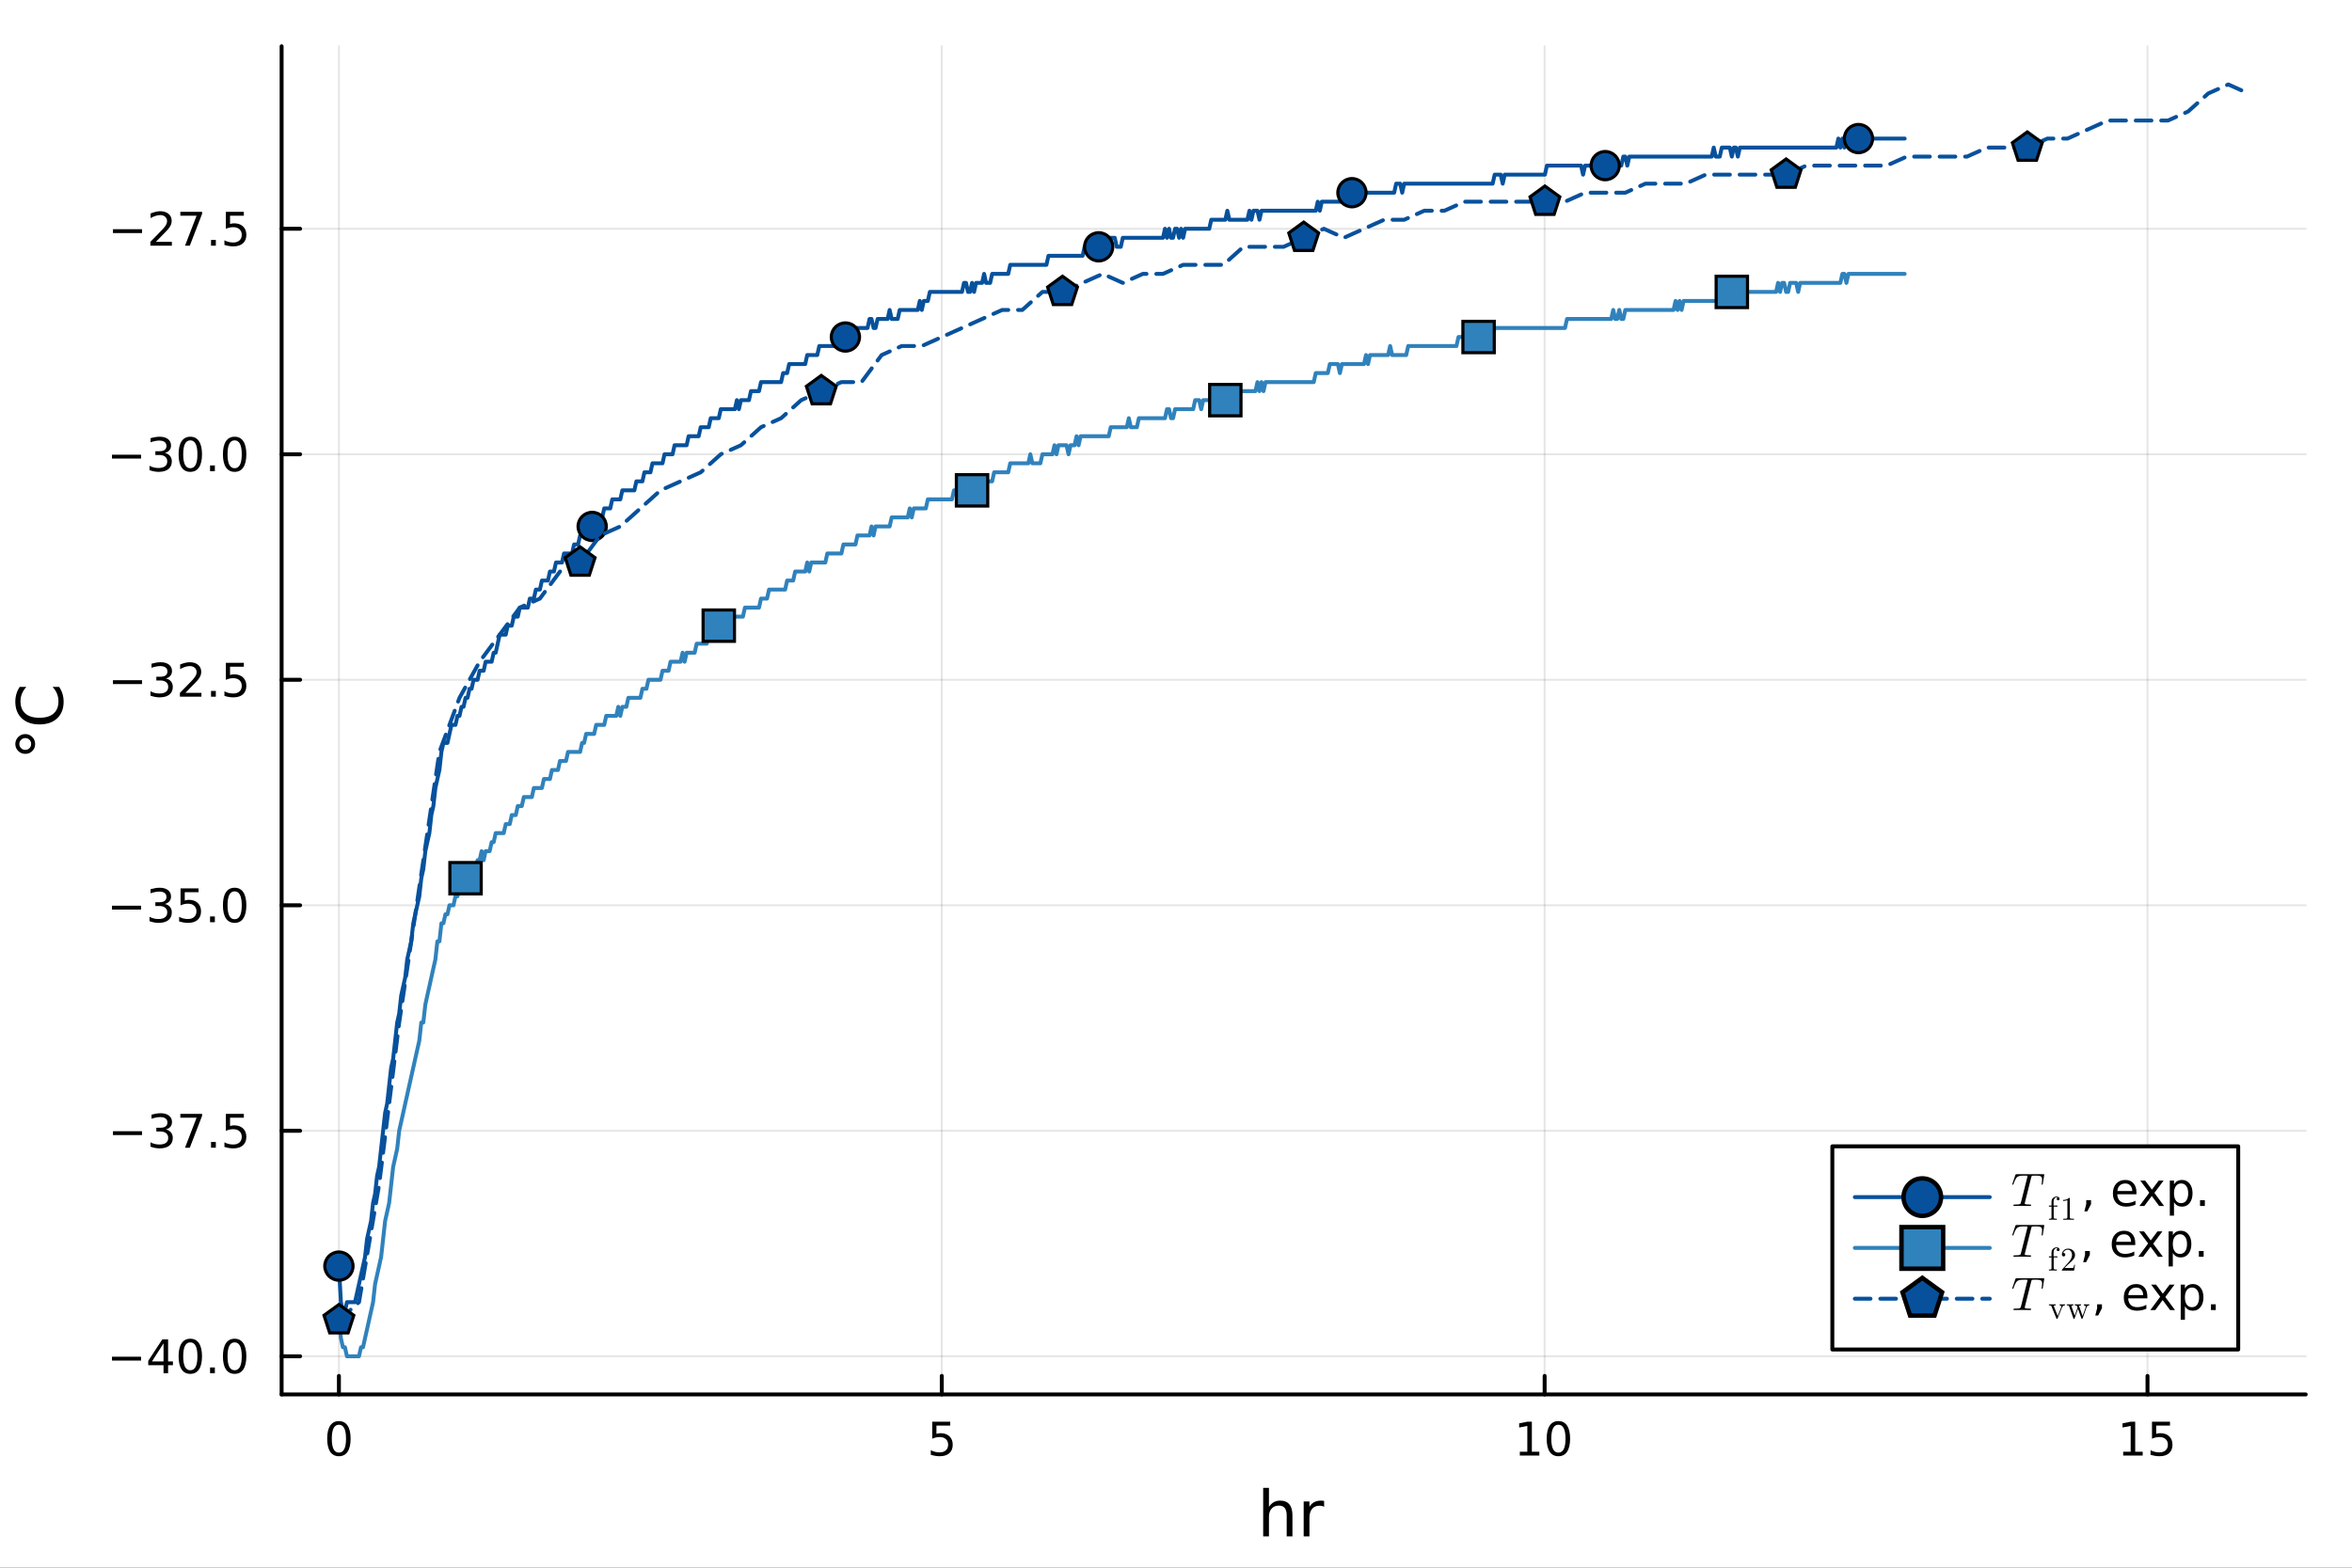 <?xml version="1.0" encoding="utf-8"?>
<svg xmlns="http://www.w3.org/2000/svg" xmlns:xlink="http://www.w3.org/1999/xlink" width="600" height="400" viewBox="0 0 2400 1600">
<rect x="0" y="0" width="2400" height="1600" fill="#333333" stroke="none"/>
<defs>
  <clipPath id="clip130">
    <rect x="0" y="0" width="2400" height="1600"/>
  </clipPath>
</defs>
<path clip-path="url(#clip130)" d="M0 1600 L2400 1600 L2400 0 L0 0  Z" fill="#ffffff" fill-rule="evenodd" fill-opacity="1"/>
<defs>
  <clipPath id="clip131">
    <rect x="480" y="0" width="1681" height="1600"/>
  </clipPath>
</defs>
<path clip-path="url(#clip130)" d="M287.366 1423.18 L2352.76 1423.18 L2352.76 47.244 L287.366 47.244  Z" fill="#ffffff" fill-rule="evenodd" fill-opacity="1"/>
<defs>
  <clipPath id="clip132">
    <rect x="287" y="47" width="2066" height="1377"/>
  </clipPath>
</defs>
<polyline clip-path="url(#clip132)" style="stroke:#000000; stroke-linecap:round; stroke-linejoin:round; stroke-width:2; stroke-opacity:0.1; fill:none" points="345.82,1423.18 345.82,47.244 "/>
<polyline clip-path="url(#clip132)" style="stroke:#000000; stroke-linecap:round; stroke-linejoin:round; stroke-width:2; stroke-opacity:0.1; fill:none" points="960.99,1423.18 960.99,47.244 "/>
<polyline clip-path="url(#clip132)" style="stroke:#000000; stroke-linecap:round; stroke-linejoin:round; stroke-width:2; stroke-opacity:0.1; fill:none" points="1576.16,1423.18 1576.16,47.244 "/>
<polyline clip-path="url(#clip132)" style="stroke:#000000; stroke-linecap:round; stroke-linejoin:round; stroke-width:2; stroke-opacity:0.1; fill:none" points="2191.33,1423.18 2191.33,47.244 "/>
<polyline clip-path="url(#clip132)" style="stroke:#000000; stroke-linecap:round; stroke-linejoin:round; stroke-width:2; stroke-opacity:0.1; fill:none" points="287.366,1384.24 2352.76,1384.24 "/>
<polyline clip-path="url(#clip132)" style="stroke:#000000; stroke-linecap:round; stroke-linejoin:round; stroke-width:2; stroke-opacity:0.1; fill:none" points="287.366,1154.09 2352.76,1154.09 "/>
<polyline clip-path="url(#clip132)" style="stroke:#000000; stroke-linecap:round; stroke-linejoin:round; stroke-width:2; stroke-opacity:0.1; fill:none" points="287.366,923.936 2352.76,923.936 "/>
<polyline clip-path="url(#clip132)" style="stroke:#000000; stroke-linecap:round; stroke-linejoin:round; stroke-width:2; stroke-opacity:0.1; fill:none" points="287.366,693.785 2352.76,693.785 "/>
<polyline clip-path="url(#clip132)" style="stroke:#000000; stroke-linecap:round; stroke-linejoin:round; stroke-width:2; stroke-opacity:0.1; fill:none" points="287.366,463.634 2352.76,463.634 "/>
<polyline clip-path="url(#clip132)" style="stroke:#000000; stroke-linecap:round; stroke-linejoin:round; stroke-width:2; stroke-opacity:0.1; fill:none" points="287.366,233.482 2352.76,233.482 "/>
<polyline clip-path="url(#clip130)" style="stroke:#000000; stroke-linecap:round; stroke-linejoin:round; stroke-width:4; stroke-opacity:1; fill:none" points="287.366,1423.18 2352.76,1423.18 "/>
<polyline clip-path="url(#clip130)" style="stroke:#000000; stroke-linecap:round; stroke-linejoin:round; stroke-width:4; stroke-opacity:1; fill:none" points="345.82,1423.18 345.82,1404.28 "/>
<polyline clip-path="url(#clip130)" style="stroke:#000000; stroke-linecap:round; stroke-linejoin:round; stroke-width:4; stroke-opacity:1; fill:none" points="960.99,1423.18 960.99,1404.28 "/>
<polyline clip-path="url(#clip130)" style="stroke:#000000; stroke-linecap:round; stroke-linejoin:round; stroke-width:4; stroke-opacity:1; fill:none" points="1576.16,1423.18 1576.16,1404.28 "/>
<polyline clip-path="url(#clip130)" style="stroke:#000000; stroke-linecap:round; stroke-linejoin:round; stroke-width:4; stroke-opacity:1; fill:none" points="2191.33,1423.18 2191.33,1404.28 "/>
<path clip-path="url(#clip130)" d="M345.82 1454.1 Q342.209 1454.1 340.381 1457.66 Q338.575 1461.2 338.575 1468.33 Q338.575 1475.44 340.381 1479.01 Q342.209 1482.55 345.82 1482.55 Q349.455 1482.55 351.26 1479.01 Q353.089 1475.44 353.089 1468.33 Q353.089 1461.2 351.26 1457.66 Q349.455 1454.1 345.82 1454.1 M345.82 1450.39 Q351.63 1450.39 354.686 1455 Q357.765 1459.58 357.765 1468.33 Q357.765 1477.06 354.686 1481.67 Q351.63 1486.25 345.82 1486.25 Q340.01 1486.25 336.931 1481.67 Q333.876 1477.06 333.876 1468.33 Q333.876 1459.58 336.931 1455 Q340.01 1450.39 345.82 1450.39 Z" fill="#000000" fill-rule="nonzero" fill-opacity="1" /><path clip-path="url(#clip130)" d="M951.268 1451.02 L969.624 1451.02 L969.624 1454.96 L955.55 1454.96 L955.55 1463.43 Q956.569 1463.08 957.587 1462.92 Q958.606 1462.73 959.624 1462.73 Q965.411 1462.73 968.791 1465.9 Q972.17 1469.08 972.17 1474.49 Q972.17 1480.07 968.698 1483.17 Q965.226 1486.25 958.907 1486.25 Q956.731 1486.25 954.462 1485.88 Q952.217 1485.51 949.809 1484.77 L949.809 1480.07 Q951.893 1481.2 954.115 1481.76 Q956.337 1482.32 958.814 1482.32 Q962.819 1482.32 965.157 1480.21 Q967.494 1478.1 967.494 1474.49 Q967.494 1470.88 965.157 1468.77 Q962.819 1466.67 958.814 1466.67 Q956.939 1466.67 955.064 1467.08 Q953.212 1467.5 951.268 1468.38 L951.268 1451.02 Z" fill="#000000" fill-rule="nonzero" fill-opacity="1" /><path clip-path="url(#clip130)" d="M1550.85 1481.64 L1558.49 1481.64 L1558.49 1455.28 L1550.18 1456.95 L1550.18 1452.69 L1558.44 1451.02 L1563.12 1451.02 L1563.12 1481.64 L1570.75 1481.64 L1570.75 1485.58 L1550.85 1485.58 L1550.85 1481.64 Z" fill="#000000" fill-rule="nonzero" fill-opacity="1" /><path clip-path="url(#clip130)" d="M1590.2 1454.1 Q1586.59 1454.1 1584.76 1457.66 Q1582.95 1461.2 1582.95 1468.33 Q1582.95 1475.44 1584.76 1479.01 Q1586.59 1482.55 1590.2 1482.55 Q1593.83 1482.55 1595.64 1479.01 Q1597.47 1475.44 1597.47 1468.33 Q1597.47 1461.2 1595.64 1457.66 Q1593.83 1454.1 1590.2 1454.1 M1590.2 1450.39 Q1596.01 1450.39 1599.06 1455 Q1602.14 1459.58 1602.14 1468.33 Q1602.14 1477.06 1599.06 1481.67 Q1596.01 1486.25 1590.2 1486.25 Q1584.39 1486.25 1581.31 1481.67 Q1578.25 1477.06 1578.25 1468.33 Q1578.25 1459.58 1581.31 1455 Q1584.39 1450.39 1590.2 1450.39 Z" fill="#000000" fill-rule="nonzero" fill-opacity="1" /><path clip-path="url(#clip130)" d="M2166.51 1481.64 L2174.15 1481.64 L2174.15 1455.28 L2165.84 1456.95 L2165.84 1452.69 L2174.11 1451.02 L2178.78 1451.02 L2178.78 1481.64 L2186.42 1481.64 L2186.42 1485.58 L2166.51 1485.58 L2166.51 1481.64 Z" fill="#000000" fill-rule="nonzero" fill-opacity="1" /><path clip-path="url(#clip130)" d="M2195.91 1451.02 L2214.27 1451.02 L2214.27 1454.96 L2200.19 1454.96 L2200.19 1463.43 Q2201.21 1463.08 2202.23 1462.92 Q2203.25 1462.73 2204.27 1462.73 Q2210.06 1462.73 2213.44 1465.9 Q2216.81 1469.08 2216.81 1474.49 Q2216.81 1480.07 2213.34 1483.17 Q2209.87 1486.25 2203.55 1486.25 Q2201.38 1486.25 2199.11 1485.88 Q2196.86 1485.51 2194.45 1484.77 L2194.45 1480.07 Q2196.54 1481.2 2198.76 1481.76 Q2200.98 1482.32 2203.46 1482.32 Q2207.46 1482.32 2209.8 1480.21 Q2212.14 1478.1 2212.14 1474.49 Q2212.14 1470.88 2209.8 1468.77 Q2207.46 1466.67 2203.46 1466.67 Q2201.58 1466.67 2199.71 1467.08 Q2197.86 1467.5 2195.91 1468.38 L2195.91 1451.02 Z" fill="#000000" fill-rule="nonzero" fill-opacity="1" /><path clip-path="url(#clip130)" d="M1318.82 1546.53 L1318.82 1568.04 L1312.96 1568.04 L1312.96 1546.72 Q1312.96 1541.66 1310.99 1539.14 Q1309.02 1536.63 1305.07 1536.63 Q1300.33 1536.63 1297.59 1539.65 Q1294.85 1542.68 1294.85 1547.9 L1294.85 1568.04 L1288.96 1568.04 L1288.96 1518.52 L1294.85 1518.52 L1294.85 1537.93 Q1296.95 1534.72 1299.79 1533.13 Q1302.65 1531.54 1306.37 1531.54 Q1312.52 1531.54 1315.67 1535.36 Q1318.82 1539.14 1318.82 1546.53 Z" fill="#000000" fill-rule="nonzero" fill-opacity="1" /><path clip-path="url(#clip130)" d="M1351.16 1537.87 Q1350.17 1537.3 1348.99 1537.04 Q1347.85 1536.76 1346.45 1536.76 Q1341.48 1536.76 1338.81 1540 Q1336.17 1543.22 1336.17 1549.27 L1336.17 1568.04 L1330.28 1568.04 L1330.28 1532.4 L1336.17 1532.4 L1336.17 1537.93 Q1338.01 1534.69 1340.97 1533.13 Q1343.93 1531.54 1348.17 1531.54 Q1348.77 1531.54 1349.5 1531.63 Q1350.23 1531.7 1351.13 1531.85 L1351.16 1537.87 Z" fill="#000000" fill-rule="nonzero" fill-opacity="1" /><polyline clip-path="url(#clip130)" style="stroke:#000000; stroke-linecap:round; stroke-linejoin:round; stroke-width:4; stroke-opacity:1; fill:none" points="287.366,1423.18 287.366,47.244 "/>
<polyline clip-path="url(#clip130)" style="stroke:#000000; stroke-linecap:round; stroke-linejoin:round; stroke-width:4; stroke-opacity:1; fill:none" points="287.366,1384.24 306.264,1384.24 "/>
<polyline clip-path="url(#clip130)" style="stroke:#000000; stroke-linecap:round; stroke-linejoin:round; stroke-width:4; stroke-opacity:1; fill:none" points="287.366,1154.09 306.264,1154.09 "/>
<polyline clip-path="url(#clip130)" style="stroke:#000000; stroke-linecap:round; stroke-linejoin:round; stroke-width:4; stroke-opacity:1; fill:none" points="287.366,923.936 306.264,923.936 "/>
<polyline clip-path="url(#clip130)" style="stroke:#000000; stroke-linecap:round; stroke-linejoin:round; stroke-width:4; stroke-opacity:1; fill:none" points="287.366,693.785 306.264,693.785 "/>
<polyline clip-path="url(#clip130)" style="stroke:#000000; stroke-linecap:round; stroke-linejoin:round; stroke-width:4; stroke-opacity:1; fill:none" points="287.366,463.634 306.264,463.634 "/>
<polyline clip-path="url(#clip130)" style="stroke:#000000; stroke-linecap:round; stroke-linejoin:round; stroke-width:4; stroke-opacity:1; fill:none" points="287.366,233.482 306.264,233.482 "/>
<path clip-path="url(#clip130)" d="M114.26 1384.69 L143.936 1384.69 L143.936 1388.62 L114.26 1388.62 L114.26 1384.69 Z" fill="#000000" fill-rule="nonzero" fill-opacity="1" /><path clip-path="url(#clip130)" d="M166.876 1371.03 L155.07 1389.48 L166.876 1389.48 L166.876 1371.03 M165.649 1366.96 L171.528 1366.96 L171.528 1389.48 L176.459 1389.48 L176.459 1393.37 L171.528 1393.37 L171.528 1401.52 L166.876 1401.52 L166.876 1393.37 L151.274 1393.37 L151.274 1388.86 L165.649 1366.96 Z" fill="#000000" fill-rule="nonzero" fill-opacity="1" /><path clip-path="url(#clip130)" d="M194.19 1370.04 Q190.579 1370.04 188.75 1373.6 Q186.945 1377.14 186.945 1384.27 Q186.945 1391.38 188.75 1394.94 Q190.579 1398.49 194.19 1398.49 Q197.825 1398.49 199.63 1394.94 Q201.459 1391.38 201.459 1384.27 Q201.459 1377.14 199.63 1373.6 Q197.825 1370.04 194.19 1370.04 M194.19 1366.33 Q200 1366.33 203.056 1370.94 Q206.135 1375.52 206.135 1384.27 Q206.135 1393 203.056 1397.61 Q200 1402.19 194.19 1402.19 Q188.38 1402.19 185.301 1397.61 Q182.246 1393 182.246 1384.27 Q182.246 1375.52 185.301 1370.94 Q188.38 1366.33 194.19 1366.33 Z" fill="#000000" fill-rule="nonzero" fill-opacity="1" /><path clip-path="url(#clip130)" d="M214.352 1395.64 L219.236 1395.64 L219.236 1401.52 L214.352 1401.52 L214.352 1395.64 Z" fill="#000000" fill-rule="nonzero" fill-opacity="1" /><path clip-path="url(#clip130)" d="M239.422 1370.04 Q235.81 1370.04 233.982 1373.6 Q232.176 1377.14 232.176 1384.27 Q232.176 1391.38 233.982 1394.94 Q235.81 1398.49 239.422 1398.49 Q243.056 1398.49 244.861 1394.94 Q246.69 1391.38 246.69 1384.27 Q246.69 1377.14 244.861 1373.6 Q243.056 1370.04 239.422 1370.04 M239.422 1366.33 Q245.232 1366.33 248.287 1370.94 Q251.366 1375.52 251.366 1384.27 Q251.366 1393 248.287 1397.61 Q245.232 1402.19 239.422 1402.19 Q233.611 1402.19 230.533 1397.61 Q227.477 1393 227.477 1384.27 Q227.477 1375.52 230.533 1370.94 Q233.611 1366.33 239.422 1366.33 Z" fill="#000000" fill-rule="nonzero" fill-opacity="1" /><path clip-path="url(#clip130)" d="M115.256 1154.54 L144.931 1154.54 L144.931 1158.47 L115.256 1158.47 L115.256 1154.54 Z" fill="#000000" fill-rule="nonzero" fill-opacity="1" /><path clip-path="url(#clip130)" d="M169.19 1152.73 Q172.547 1153.45 174.422 1155.72 Q176.32 1157.99 176.32 1161.32 Q176.32 1166.44 172.802 1169.24 Q169.283 1172.04 162.802 1172.04 Q160.626 1172.04 158.311 1171.6 Q156.019 1171.18 153.566 1170.33 L153.566 1165.81 Q155.51 1166.95 157.825 1167.52 Q160.14 1168.1 162.663 1168.1 Q167.061 1168.1 169.352 1166.37 Q171.667 1164.63 171.667 1161.32 Q171.667 1158.27 169.514 1156.55 Q167.385 1154.82 163.565 1154.82 L159.538 1154.82 L159.538 1150.97 L163.751 1150.97 Q167.2 1150.97 169.028 1149.61 Q170.857 1148.22 170.857 1145.63 Q170.857 1142.96 168.959 1141.55 Q167.084 1140.12 163.565 1140.12 Q161.644 1140.12 159.445 1140.53 Q157.246 1140.95 154.607 1141.83 L154.607 1137.66 Q157.269 1136.92 159.584 1136.55 Q161.922 1136.18 163.982 1136.18 Q169.306 1136.18 172.408 1138.61 Q175.51 1141.02 175.51 1145.14 Q175.51 1148.01 173.866 1150 Q172.223 1151.97 169.19 1152.73 Z" fill="#000000" fill-rule="nonzero" fill-opacity="1" /><path clip-path="url(#clip130)" d="M184.005 1136.81 L206.227 1136.81 L206.227 1138.8 L193.681 1171.37 L188.797 1171.37 L200.602 1140.74 L184.005 1140.74 L184.005 1136.81 Z" fill="#000000" fill-rule="nonzero" fill-opacity="1" /><path clip-path="url(#clip130)" d="M215.348 1165.49 L220.232 1165.49 L220.232 1171.37 L215.348 1171.37 L215.348 1165.49 Z" fill="#000000" fill-rule="nonzero" fill-opacity="1" /><path clip-path="url(#clip130)" d="M230.463 1136.81 L248.82 1136.81 L248.82 1140.74 L234.746 1140.74 L234.746 1149.21 Q235.764 1148.87 236.783 1148.71 Q237.801 1148.52 238.82 1148.52 Q244.607 1148.52 247.986 1151.69 Q251.366 1154.86 251.366 1160.28 Q251.366 1165.86 247.894 1168.96 Q244.421 1172.04 238.102 1172.04 Q235.926 1172.04 233.658 1171.67 Q231.412 1171.3 229.005 1170.56 L229.005 1165.86 Q231.088 1166.99 233.31 1167.55 Q235.533 1168.1 238.009 1168.1 Q242.014 1168.1 244.352 1166 Q246.69 1163.89 246.69 1160.28 Q246.69 1156.67 244.352 1154.56 Q242.014 1152.46 238.009 1152.46 Q236.135 1152.46 234.26 1152.87 Q232.408 1153.29 230.463 1154.17 L230.463 1136.81 Z" fill="#000000" fill-rule="nonzero" fill-opacity="1" /><path clip-path="url(#clip130)" d="M114.26 924.387 L143.936 924.387 L143.936 928.322 L114.26 928.322 L114.26 924.387 Z" fill="#000000" fill-rule="nonzero" fill-opacity="1" /><path clip-path="url(#clip130)" d="M168.195 922.582 Q171.552 923.299 173.427 925.568 Q175.325 927.836 175.325 931.17 Q175.325 936.285 171.806 939.086 Q168.288 941.887 161.806 941.887 Q159.63 941.887 157.315 941.447 Q155.024 941.031 152.57 940.174 L152.57 935.66 Q154.515 936.795 156.829 937.373 Q159.144 937.952 161.667 937.952 Q166.065 937.952 168.357 936.216 Q170.672 934.48 170.672 931.17 Q170.672 928.114 168.519 926.401 Q166.39 924.665 162.57 924.665 L158.542 924.665 L158.542 920.823 L162.755 920.823 Q166.204 920.823 168.033 919.457 Q169.862 918.068 169.862 915.475 Q169.862 912.813 167.964 911.401 Q166.089 909.966 162.57 909.966 Q160.649 909.966 158.45 910.383 Q156.251 910.799 153.612 911.679 L153.612 907.512 Q156.274 906.772 158.589 906.401 Q160.927 906.031 162.987 906.031 Q168.311 906.031 171.413 908.461 Q174.514 910.869 174.514 914.989 Q174.514 917.86 172.871 919.85 Q171.227 921.818 168.195 922.582 Z" fill="#000000" fill-rule="nonzero" fill-opacity="1" /><path clip-path="url(#clip130)" d="M184.237 906.656 L202.593 906.656 L202.593 910.591 L188.519 910.591 L188.519 919.063 Q189.538 918.716 190.556 918.554 Q191.575 918.369 192.593 918.369 Q198.38 918.369 201.76 921.54 Q205.139 924.711 205.139 930.128 Q205.139 935.707 201.667 938.809 Q198.195 941.887 191.875 941.887 Q189.7 941.887 187.431 941.517 Q185.186 941.146 182.778 940.406 L182.778 935.707 Q184.862 936.841 187.084 937.397 Q189.306 937.952 191.783 937.952 Q195.787 937.952 198.125 935.846 Q200.463 933.739 200.463 930.128 Q200.463 926.517 198.125 924.41 Q195.787 922.304 191.783 922.304 Q189.908 922.304 188.033 922.721 Q186.181 923.137 184.237 924.017 L184.237 906.656 Z" fill="#000000" fill-rule="nonzero" fill-opacity="1" /><path clip-path="url(#clip130)" d="M214.352 935.336 L219.236 935.336 L219.236 941.216 L214.352 941.216 L214.352 935.336 Z" fill="#000000" fill-rule="nonzero" fill-opacity="1" /><path clip-path="url(#clip130)" d="M239.422 909.735 Q235.81 909.735 233.982 913.299 Q232.176 916.841 232.176 923.971 Q232.176 931.077 233.982 934.642 Q235.81 938.184 239.422 938.184 Q243.056 938.184 244.861 934.642 Q246.69 931.077 246.69 923.971 Q246.69 916.841 244.861 913.299 Q243.056 909.735 239.422 909.735 M239.422 906.031 Q245.232 906.031 248.287 910.637 Q251.366 915.221 251.366 923.971 Q251.366 932.697 248.287 937.304 Q245.232 941.887 239.422 941.887 Q233.611 941.887 230.533 937.304 Q227.477 932.697 227.477 923.971 Q227.477 915.221 230.533 910.637 Q233.611 906.031 239.422 906.031 Z" fill="#000000" fill-rule="nonzero" fill-opacity="1" /><path clip-path="url(#clip130)" d="M115.256 694.236 L144.931 694.236 L144.931 698.171 L115.256 698.171 L115.256 694.236 Z" fill="#000000" fill-rule="nonzero" fill-opacity="1" /><path clip-path="url(#clip130)" d="M169.19 692.431 Q172.547 693.148 174.422 695.417 Q176.32 697.685 176.32 701.019 Q176.32 706.134 172.802 708.935 Q169.283 711.736 162.802 711.736 Q160.626 711.736 158.311 711.296 Q156.019 710.88 153.566 710.023 L153.566 705.509 Q155.51 706.643 157.825 707.222 Q160.14 707.801 162.663 707.801 Q167.061 707.801 169.352 706.065 Q171.667 704.329 171.667 701.019 Q171.667 697.963 169.514 696.25 Q167.385 694.514 163.565 694.514 L159.538 694.514 L159.538 690.671 L163.751 690.671 Q167.2 690.671 169.028 689.306 Q170.857 687.917 170.857 685.324 Q170.857 682.662 168.959 681.25 Q167.084 679.815 163.565 679.815 Q161.644 679.815 159.445 680.232 Q157.246 680.648 154.607 681.528 L154.607 677.361 Q157.269 676.62 159.584 676.25 Q161.922 675.88 163.982 675.88 Q169.306 675.88 172.408 678.31 Q175.51 680.718 175.51 684.838 Q175.51 687.708 173.866 689.699 Q172.223 691.667 169.19 692.431 Z" fill="#000000" fill-rule="nonzero" fill-opacity="1" /><path clip-path="url(#clip130)" d="M189.213 707.13 L205.533 707.13 L205.533 711.065 L183.588 711.065 L183.588 707.13 Q186.251 704.375 190.834 699.745 Q195.44 695.093 196.621 693.75 Q198.866 691.227 199.746 689.491 Q200.649 687.732 200.649 686.042 Q200.649 683.287 198.704 681.551 Q196.783 679.815 193.681 679.815 Q191.482 679.815 189.028 680.579 Q186.598 681.343 183.82 682.894 L183.82 678.171 Q186.644 677.037 189.098 676.458 Q191.551 675.88 193.588 675.88 Q198.959 675.88 202.153 678.565 Q205.348 681.25 205.348 685.741 Q205.348 687.87 204.537 689.792 Q203.75 691.69 201.644 694.282 Q201.065 694.954 197.963 698.171 Q194.862 701.366 189.213 707.13 Z" fill="#000000" fill-rule="nonzero" fill-opacity="1" /><path clip-path="url(#clip130)" d="M215.348 705.185 L220.232 705.185 L220.232 711.065 L215.348 711.065 L215.348 705.185 Z" fill="#000000" fill-rule="nonzero" fill-opacity="1" /><path clip-path="url(#clip130)" d="M230.463 676.505 L248.82 676.505 L248.82 680.44 L234.746 680.44 L234.746 688.912 Q235.764 688.565 236.783 688.403 Q237.801 688.218 238.82 688.218 Q244.607 688.218 247.986 691.389 Q251.366 694.56 251.366 699.977 Q251.366 705.556 247.894 708.657 Q244.421 711.736 238.102 711.736 Q235.926 711.736 233.658 711.366 Q231.412 710.995 229.005 710.255 L229.005 705.556 Q231.088 706.69 233.31 707.245 Q235.533 707.801 238.009 707.801 Q242.014 707.801 244.352 705.694 Q246.69 703.588 246.69 699.977 Q246.69 696.366 244.352 694.259 Q242.014 692.153 238.009 692.153 Q236.135 692.153 234.26 692.569 Q232.408 692.986 230.463 693.866 L230.463 676.505 Z" fill="#000000" fill-rule="nonzero" fill-opacity="1" /><path clip-path="url(#clip130)" d="M114.26 464.085 L143.936 464.085 L143.936 468.02 L114.26 468.02 L114.26 464.085 Z" fill="#000000" fill-rule="nonzero" fill-opacity="1" /><path clip-path="url(#clip130)" d="M168.195 462.279 Q171.552 462.997 173.427 465.266 Q175.325 467.534 175.325 470.867 Q175.325 475.983 171.806 478.784 Q168.288 481.585 161.806 481.585 Q159.63 481.585 157.315 481.145 Q155.024 480.728 152.57 479.872 L152.57 475.358 Q154.515 476.492 156.829 477.071 Q159.144 477.65 161.667 477.65 Q166.065 477.65 168.357 475.914 Q170.672 474.178 170.672 470.867 Q170.672 467.812 168.519 466.099 Q166.39 464.363 162.57 464.363 L158.542 464.363 L158.542 460.52 L162.755 460.52 Q166.204 460.52 168.033 459.154 Q169.862 457.766 169.862 455.173 Q169.862 452.511 167.964 451.099 Q166.089 449.664 162.57 449.664 Q160.649 449.664 158.45 450.08 Q156.251 450.497 153.612 451.377 L153.612 447.21 Q156.274 446.469 158.589 446.099 Q160.927 445.729 162.987 445.729 Q168.311 445.729 171.413 448.159 Q174.514 450.567 174.514 454.687 Q174.514 457.557 172.871 459.548 Q171.227 461.516 168.195 462.279 Z" fill="#000000" fill-rule="nonzero" fill-opacity="1" /><path clip-path="url(#clip130)" d="M194.19 449.432 Q190.579 449.432 188.75 452.997 Q186.945 456.539 186.945 463.668 Q186.945 470.775 188.75 474.34 Q190.579 477.881 194.19 477.881 Q197.825 477.881 199.63 474.34 Q201.459 470.775 201.459 463.668 Q201.459 456.539 199.63 452.997 Q197.825 449.432 194.19 449.432 M194.19 445.729 Q200 445.729 203.056 450.335 Q206.135 454.918 206.135 463.668 Q206.135 472.395 203.056 477.002 Q200 481.585 194.19 481.585 Q188.38 481.585 185.301 477.002 Q182.246 472.395 182.246 463.668 Q182.246 454.918 185.301 450.335 Q188.38 445.729 194.19 445.729 Z" fill="#000000" fill-rule="nonzero" fill-opacity="1" /><path clip-path="url(#clip130)" d="M214.352 475.034 L219.236 475.034 L219.236 480.914 L214.352 480.914 L214.352 475.034 Z" fill="#000000" fill-rule="nonzero" fill-opacity="1" /><path clip-path="url(#clip130)" d="M239.422 449.432 Q235.81 449.432 233.982 452.997 Q232.176 456.539 232.176 463.668 Q232.176 470.775 233.982 474.34 Q235.81 477.881 239.422 477.881 Q243.056 477.881 244.861 474.34 Q246.69 470.775 246.69 463.668 Q246.69 456.539 244.861 452.997 Q243.056 449.432 239.422 449.432 M239.422 445.729 Q245.232 445.729 248.287 450.335 Q251.366 454.918 251.366 463.668 Q251.366 472.395 248.287 477.002 Q245.232 481.585 239.422 481.585 Q233.611 481.585 230.533 477.002 Q227.477 472.395 227.477 463.668 Q227.477 454.918 230.533 450.335 Q233.611 445.729 239.422 445.729 Z" fill="#000000" fill-rule="nonzero" fill-opacity="1" /><path clip-path="url(#clip130)" d="M115.256 233.934 L144.931 233.934 L144.931 237.869 L115.256 237.869 L115.256 233.934 Z" fill="#000000" fill-rule="nonzero" fill-opacity="1" /><path clip-path="url(#clip130)" d="M159.052 246.827 L175.371 246.827 L175.371 250.762 L153.427 250.762 L153.427 246.827 Q156.089 244.073 160.672 239.443 Q165.278 234.79 166.459 233.448 Q168.704 230.925 169.584 229.188 Q170.487 227.429 170.487 225.739 Q170.487 222.985 168.542 221.249 Q166.621 219.513 163.519 219.513 Q161.32 219.513 158.866 220.276 Q156.436 221.04 153.658 222.591 L153.658 217.869 Q156.482 216.735 158.936 216.156 Q161.39 215.577 163.427 215.577 Q168.797 215.577 171.991 218.263 Q175.186 220.948 175.186 225.438 Q175.186 227.568 174.376 229.489 Q173.589 231.388 171.482 233.98 Q170.903 234.651 167.802 237.869 Q164.7 241.063 159.052 246.827 Z" fill="#000000" fill-rule="nonzero" fill-opacity="1" /><path clip-path="url(#clip130)" d="M184.005 216.202 L206.227 216.202 L206.227 218.193 L193.681 250.762 L188.797 250.762 L200.602 220.138 L184.005 220.138 L184.005 216.202 Z" fill="#000000" fill-rule="nonzero" fill-opacity="1" /><path clip-path="url(#clip130)" d="M215.348 244.883 L220.232 244.883 L220.232 250.762 L215.348 250.762 L215.348 244.883 Z" fill="#000000" fill-rule="nonzero" fill-opacity="1" /><path clip-path="url(#clip130)" d="M230.463 216.202 L248.82 216.202 L248.82 220.138 L234.746 220.138 L234.746 228.61 Q235.764 228.263 236.783 228.101 Q237.801 227.915 238.82 227.915 Q244.607 227.915 247.986 231.087 Q251.366 234.258 251.366 239.675 Q251.366 245.253 247.894 248.355 Q244.421 251.434 238.102 251.434 Q235.926 251.434 233.658 251.063 Q231.412 250.693 229.005 249.952 L229.005 245.253 Q231.088 246.387 233.31 246.943 Q235.533 247.499 238.009 247.499 Q242.014 247.499 244.352 245.392 Q246.69 243.286 246.69 239.675 Q246.69 236.063 244.352 233.957 Q242.014 231.85 238.009 231.85 Q236.135 231.85 234.26 232.267 Q232.408 232.684 230.463 233.563 L230.463 216.202 Z" fill="#000000" fill-rule="nonzero" fill-opacity="1" /><path clip-path="url(#clip130)" d="M19.731 759.306 Q19.731 761.852 21.513 763.603 Q23.264 765.354 25.81 765.354 Q28.324 765.354 30.075 763.603 Q31.794 761.852 31.794 759.306 Q31.794 756.76 30.075 755.009 Q28.324 753.259 25.81 753.259 Q23.296 753.259 21.513 755.041 Q19.731 756.792 19.731 759.306 M15.625 759.306 Q15.625 757.269 16.421 755.391 Q17.184 753.513 18.648 752.145 Q20.081 750.681 21.895 749.949 Q23.709 749.217 25.81 749.217 Q30.011 749.217 32.94 752.177 Q35.836 755.105 35.836 759.37 Q35.836 763.667 32.971 766.531 Q30.107 769.396 25.81 769.396 Q21.545 769.396 18.585 766.468 Q15.625 763.539 15.625 759.306 Z" fill="#000000" fill-rule="nonzero" fill-opacity="1" /><path clip-path="url(#clip130)" d="M20.144 701.028 L26.924 701.028 Q23.9 704.275 22.404 707.967 Q20.908 711.627 20.908 715.765 Q20.908 723.913 25.905 728.242 Q30.871 732.57 40.292 732.57 Q49.681 732.57 54.678 728.242 Q59.644 723.913 59.644 715.765 Q59.644 711.627 58.148 707.967 Q56.652 704.275 53.628 701.028 L60.344 701.028 Q62.636 704.402 63.781 708.19 Q64.927 711.945 64.927 716.147 Q64.927 726.937 58.339 733.143 Q51.718 739.35 40.292 739.35 Q28.834 739.35 22.245 733.143 Q15.625 726.937 15.625 716.147 Q15.625 711.882 16.771 708.126 Q17.885 704.338 20.144 701.028 Z" fill="#000000" fill-rule="nonzero" fill-opacity="1" /><polyline clip-path="url(#clip132)" style="stroke:#07519c; stroke-linecap:round; stroke-linejoin:round; stroke-width:4; stroke-opacity:1; fill:none" points="345.82,1292.18 347.871,1329 349.921,1338.21 351.972,1338.21 354.023,1329 356.073,1329 358.124,1329 360.174,1329 362.225,1329 364.275,1319.8 366.326,1310.59 368.377,1301.38 370.427,1292.18 372.478,1282.97 374.528,1264.56 376.579,1255.35 378.629,1246.15 380.68,1227.74 382.731,1218.53 384.781,1200.12 386.832,1190.91 388.882,1172.5 390.933,1154.09 392.983,1135.68 395.034,1126.47 397.084,1108.06 399.135,1089.64 401.186,1080.44 403.236,1062.03 405.287,1043.61 407.337,1034.41 409.388,1016 411.438,1006.79 413.489,997.584 415.54,979.172 417.59,969.966 419.641,960.76 421.691,942.348 423.742,933.142 425.792,923.936 427.877,914.73 429.894,896.318 431.944,887.112 434.029,868.7 436.045,859.494 438.13,850.288 440.146,831.875 442.197,822.669 444.282,804.257 446.298,795.051 448.383,785.845 450.433,767.433 452.45,758.227 454.534,758.227 456.585,758.227 458.636,749.021 460.686,739.815 462.737,739.815 464.787,739.815 466.838,730.609 468.888,730.609 470.939,721.403 472.99,721.403 475.04,712.197 477.091,712.197 479.141,702.991 481.192,702.991 483.242,693.785 485.293,693.785 487.344,693.785 489.394,684.579 491.445,684.579 493.495,684.579 495.546,675.373 497.596,675.373 499.647,675.373 501.697,675.373 503.748,666.167 505.799,666.167 507.849,656.961 509.9,647.755 511.95,647.755 514.001,647.755 516.051,647.755 518.102,638.548 520.153,638.548 522.203,638.548 524.254,629.342 526.304,629.342 528.355,629.342 530.405,620.136 532.456,620.136 534.507,620.136 536.557,620.136 538.608,620.136 540.658,610.93 542.709,610.93 544.759,610.93 546.81,601.724 548.86,601.724 550.911,601.724 552.962,592.518 555.012,592.518 557.063,592.518 559.113,592.518 561.164,583.312 563.214,583.312 565.265,583.312 567.316,574.106 569.366,574.106 571.417,574.106 573.467,574.106 575.518,564.9 577.568,564.9 579.619,564.9 581.67,564.9 583.72,564.9 585.771,555.694 587.855,555.694 589.872,555.694 591.957,546.488 593.973,546.488 596.023,546.488 598.108,546.488 600.125,537.282 602.209,537.282 604.26,537.282 606.276,528.076 608.361,528.076 610.412,528.076 612.462,528.076 614.513,528.076 616.563,518.87 618.614,518.87 620.664,518.87 622.715,518.87 624.766,509.664 626.816,509.664 628.867,509.664 630.917,509.664 632.968,509.664 635.018,500.458 637.069,500.458 639.119,500.458 641.17,500.458 643.221,500.458 645.271,500.458 647.322,500.458 649.372,491.252 651.423,491.252 653.473,491.252 655.524,491.252 657.575,482.046 659.625,482.046 661.676,482.046 663.726,482.046 665.777,472.84 667.827,472.84 669.878,472.84 671.929,472.84 673.979,472.84 676.03,472.84 678.08,463.634 680.131,463.634 682.181,463.634 684.232,463.634 686.282,463.634 688.333,454.428 690.384,454.428 692.434,454.428 694.485,454.428 696.535,454.428 698.586,454.428 700.636,454.428 702.687,445.221 704.738,445.221 706.788,445.221 708.839,445.221 710.889,445.221 712.94,445.221 714.99,436.015 717.041,436.015 719.092,436.015 721.142,436.015 723.193,436.015 725.243,426.809 727.294,426.809 729.344,426.809 731.395,426.809 733.445,426.809 735.496,417.603 737.581,417.603 739.597,417.603 741.648,417.603 743.732,417.603 745.749,417.603 747.834,417.603 749.884,417.603 751.935,408.397 753.985,417.603 756.036,408.397 758.086,408.397 760.137,408.397 762.188,408.397 764.238,408.397 766.289,399.191 768.339,399.191 770.39,399.191 772.44,399.191 774.491,399.191 776.542,389.985 778.592,389.985 780.643,389.985 782.693,389.985 784.744,389.985 786.794,389.985 788.845,389.985 790.895,389.985 792.946,389.985 794.997,389.985 797.047,389.985 799.098,380.779 801.148,380.779 803.199,380.779 805.249,371.573 807.3,371.573 809.351,371.573 811.401,371.573 813.452,371.573 815.502,371.573 817.553,371.573 819.603,371.573 821.654,371.573 823.705,362.367 825.755,362.367 827.806,362.367 829.856,362.367 831.907,362.367 833.957,362.367 836.008,353.161 838.058,353.161 840.109,353.161 842.16,353.161 844.21,353.161 846.261,353.161 848.311,353.161 850.362,353.161 852.412,353.161 854.463,343.955 856.514,343.955 858.564,343.955 860.615,343.955 862.665,343.955 864.716,343.955 866.766,343.955 868.817,343.955 870.868,343.955 872.918,334.749 874.969,334.749 877.019,334.749 879.07,334.749 881.12,334.749 883.171,334.749 885.256,334.749 887.272,325.543 889.323,325.543 891.407,334.749 893.424,334.749 895.508,325.543 897.525,325.543 899.61,325.543 901.66,325.543 903.711,325.543 905.761,325.543 907.778,316.337 909.862,325.543 911.913,325.543 913.964,325.543 916.014,325.543 918.065,316.337 920.115,316.337 922.166,316.337 924.216,316.337 926.267,316.337 928.318,316.337 930.368,316.337 932.419,316.337 934.469,316.337 936.52,316.337 938.57,307.131 940.621,316.337 942.671,307.131 944.722,307.131 946.773,307.131 948.823,297.925 950.874,297.925 952.924,297.925 954.975,297.925 957.025,297.925 959.076,297.925 961.127,297.925 963.177,297.925 965.228,297.925 967.278,297.925 969.329,297.925 971.379,297.925 973.43,297.925 975.481,297.925 977.531,297.925 979.582,297.925 981.632,297.925 983.683,288.719 985.733,288.719 987.784,297.925 989.834,297.925 991.885,288.719 993.936,297.925 995.986,288.719 998.037,288.719 1000.09,288.719 1002.14,288.719 1004.19,279.513 1006.24,288.719 1008.29,288.719 1010.34,288.719 1012.39,279.513 1014.44,279.513 1016.49,279.513 1018.54,279.513 1020.59,279.513 1022.64,279.513 1024.69,279.513 1026.74,279.513 1028.8,279.513 1030.85,270.307 1032.93,270.307 1034.95,270.307 1037,270.307 1039.05,270.307 1041.1,270.307 1043.18,270.307 1045.2,270.307 1047.25,270.307 1049.34,270.307 1051.35,270.307 1053.44,270.307 1055.45,270.307 1057.54,270.307 1059.59,270.307 1061.6,270.307 1063.69,270.307 1065.74,270.307 1067.79,270.307 1069.84,261.101 1071.89,261.101 1073.94,261.101 1075.99,261.101 1078.04,261.101 1080.09,261.101 1082.14,261.101 1084.19,261.101 1086.25,261.101 1088.3,261.101 1090.35,261.101 1092.4,261.101 1094.45,261.101 1096.5,261.101 1098.55,261.101 1100.6,261.101 1102.65,261.101 1104.7,261.101 1106.75,251.895 1108.8,251.895 1110.85,251.895 1112.9,251.895 1114.95,251.895 1117,251.895 1119.05,251.895 1121.1,251.895 1123.16,251.895 1125.21,251.895 1127.26,251.895 1129.31,251.895 1131.36,251.895 1133.41,242.688 1135.46,242.688 1137.51,242.688 1139.56,251.895 1141.61,251.895 1143.66,251.895 1145.71,242.688 1147.76,242.688 1149.81,242.688 1151.86,242.688 1153.91,242.688 1155.96,242.688 1158.01,242.688 1160.07,242.688 1162.12,242.688 1164.17,242.688 1166.22,242.688 1168.27,242.688 1170.32,242.688 1172.37,242.688 1174.42,242.688 1176.47,242.688 1178.52,242.688 1180.57,242.688 1182.66,242.688 1184.67,242.688 1186.72,242.688 1188.77,233.482 1190.82,242.688 1192.91,233.482 1194.93,242.688 1197.01,242.688 1199.06,233.482 1201.08,233.482 1203.16,242.688 1205.21,233.482 1207.26,242.688 1209.31,233.482 1211.33,233.482 1213.41,233.482 1215.46,233.482 1217.52,233.482 1219.57,233.482 1221.62,233.482 1223.67,233.482 1225.72,233.482 1227.77,233.482 1229.82,233.482 1231.87,233.482 1233.92,233.482 1235.97,224.276 1238.02,224.276 1240.07,224.276 1242.12,224.276 1244.17,224.276 1246.22,224.276 1248.27,224.276 1250.32,224.276 1252.38,215.07 1254.43,224.276 1256.48,224.276 1258.53,224.276 1260.58,224.276 1262.63,224.276 1264.68,224.276 1266.73,224.276 1268.78,224.276 1270.83,224.276 1272.88,224.276 1274.93,215.07 1276.98,224.276 1279.03,215.07 1281.08,215.07 1283.13,215.07 1285.18,224.276 1287.23,215.07 1289.29,215.07 1291.34,215.07 1293.39,215.07 1295.44,215.07 1297.49,215.07 1299.54,215.07 1301.59,215.07 1303.64,215.07 1305.69,215.07 1307.74,215.07 1309.79,215.07 1311.84,215.07 1313.89,215.07 1315.94,215.07 1317.99,215.07 1320.04,215.07 1322.09,215.07 1324.14,215.07 1326.2,215.07 1328.25,215.07 1330.3,215.07 1332.38,215.07 1334.4,215.07 1336.48,215.07 1338.5,215.07 1340.55,215.07 1342.6,215.07 1344.65,205.864 1346.74,215.07 1348.75,205.864 1350.84,205.864 1352.89,205.864 1354.9,205.864 1356.99,205.864 1359.04,205.864 1361.09,205.864 1363.14,205.864 1365.19,205.864 1367.24,205.864 1369.29,205.864 1371.34,205.864 1373.39,205.864 1375.44,196.658 1377.49,205.864 1379.54,196.658 1381.59,196.658 1383.65,196.658 1385.7,196.658 1387.75,196.658 1389.8,196.658 1391.85,196.658 1393.9,196.658 1395.95,196.658 1398,196.658 1400.05,196.658 1402.1,196.658 1404.15,196.658 1406.2,196.658 1408.25,196.658 1410.3,196.658 1412.35,196.658 1414.4,196.658 1416.45,196.658 1418.51,196.658 1420.56,196.658 1422.61,196.658 1424.66,187.452 1426.71,187.452 1428.76,187.452 1430.81,196.658 1432.86,187.452 1434.91,187.452 1436.96,187.452 1439.01,187.452 1441.06,187.452 1443.11,187.452 1445.16,187.452 1447.21,187.452 1449.26,187.452 1451.31,187.452 1453.36,187.452 1455.42,187.452 1457.47,187.452 1459.52,187.452 1461.57,187.452 1463.62,187.452 1465.67,187.452 1467.72,187.452 1469.77,187.452 1471.82,187.452 1473.87,187.452 1475.92,187.452 1477.97,187.452 1480.02,187.452 1482.07,187.452 1484.12,187.452 1486.17,187.452 1488.26,187.452 1490.27,187.452 1492.33,187.452 1494.41,187.452 1496.43,187.452 1498.51,187.452 1500.56,187.452 1502.58,187.452 1504.66,187.452 1506.68,187.452 1508.76,187.452 1510.81,187.452 1512.87,187.452 1514.92,187.452 1516.97,187.452 1519.02,187.452 1521.07,187.452 1523.12,187.452 1525.17,178.246 1527.22,178.246 1529.27,178.246 1531.32,178.246 1533.37,187.452 1535.42,178.246 1537.47,178.246 1539.52,178.246 1541.57,178.246 1543.62,178.246 1545.67,178.246 1547.72,178.246 1549.78,178.246 1551.83,178.246 1553.88,178.246 1555.93,178.246 1557.98,178.246 1560.03,178.246 1562.08,178.246 1564.13,178.246 1566.18,178.246 1568.23,178.246 1570.28,178.246 1572.33,178.246 1574.38,178.246 1576.43,178.246 1578.48,169.04 1580.53,169.04 1582.58,169.04 1584.64,169.04 1586.69,169.04 1588.74,169.04 1590.79,169.04 1592.84,169.04 1594.89,169.04 1596.94,169.04 1598.99,169.04 1601.04,169.04 1603.09,169.04 1605.14,169.04 1607.19,169.04 1609.24,169.04 1611.29,169.04 1613.34,169.04 1615.39,178.246 1617.44,169.04 1619.49,169.04 1621.55,169.04 1623.6,169.04 1625.65,169.04 1627.7,169.04 1629.75,169.04 1631.8,169.04 1633.85,169.04 1635.93,169.04 1637.95,169.04 1640,159.834 1642.09,159.834 1644.1,169.04 1646.15,169.04 1648.24,169.04 1650.25,169.04 1652.34,169.04 1654.35,169.04 1656.44,159.834 1658.49,159.834 1660.51,169.04 1662.59,159.834 1664.64,159.834 1666.69,159.834 1668.74,159.834 1670.79,159.834 1672.84,159.834 1674.89,159.834 1676.94,159.834 1679,159.834 1681.05,159.834 1683.1,159.834 1685.15,159.834 1687.2,159.834 1689.25,159.834 1691.3,159.834 1693.35,159.834 1695.4,159.834 1697.45,159.834 1699.5,159.834 1701.55,159.834 1703.6,159.834 1705.65,159.834 1707.7,159.834 1709.75,159.834 1711.8,159.834 1713.85,159.834 1715.91,159.834 1717.96,159.834 1720.01,159.834 1722.06,159.834 1724.11,159.834 1726.16,159.834 1728.21,159.834 1730.26,159.834 1732.31,159.834 1734.36,159.834 1736.41,159.834 1738.46,159.834 1740.51,159.834 1742.56,159.834 1744.61,159.834 1746.66,159.834 1748.71,150.628 1750.77,159.834 1752.82,159.834 1754.87,159.834 1756.92,150.628 1758.97,150.628 1761.02,150.628 1763.07,150.628 1765.12,150.628 1767.17,159.834 1769.22,150.628 1771.27,150.628 1773.32,159.834 1775.37,150.628 1777.42,150.628 1779.47,150.628 1781.52,150.628 1783.61,150.628 1785.62,150.628 1787.68,150.628 1789.73,150.628 1791.78,150.628 1793.86,150.628 1795.88,150.628 1797.93,150.628 1800.01,150.628 1802.03,150.628 1804.11,150.628 1806.16,150.628 1808.18,150.628 1810.27,150.628 1812.32,150.628 1814.37,150.628 1816.42,150.628 1818.47,150.628 1820.52,150.628 1822.57,150.628 1824.62,150.628 1826.67,150.628 1828.72,150.628 1830.77,150.628 1832.82,150.628 1834.87,150.628 1836.92,150.628 1838.97,150.628 1841.02,150.628 1843.07,150.628 1845.13,150.628 1847.18,150.628 1849.23,150.628 1851.28,150.628 1853.33,150.628 1855.38,150.628 1857.43,150.628 1859.48,150.628 1861.53,150.628 1863.58,150.628 1865.63,150.628 1867.68,150.628 1869.73,150.628 1871.78,150.628 1873.83,150.628 1875.88,141.422 1877.93,150.628 1879.98,141.422 1882.04,150.628 1884.09,141.422 1886.14,141.422 1888.19,141.422 1890.24,141.422 1892.29,141.422 1894.34,141.422 1896.39,141.422 1898.44,141.422 1900.49,141.422 1902.54,141.422 1904.59,141.422 1906.64,141.422 1908.69,141.422 1910.74,141.422 1912.79,141.422 1914.84,141.422 1916.89,141.422 1918.95,141.422 1921,141.422 1923.05,141.422 1925.1,141.422 1927.15,141.422 1929.2,141.422 1931.25,141.422 1933.3,141.422 1935.35,141.422 1937.4,141.422 1939.45,141.422 1941.54,141.422 1943.55,141.422 "/>
<circle clip-path="url(#clip132)" cx="345.82" cy="1292.18" r="14.4" fill="#07519c" fill-rule="evenodd" fill-opacity="1" stroke="#000000" stroke-opacity="1" stroke-width="3.2"/>
<circle clip-path="url(#clip132)" cx="604.26" cy="537.282" r="14.4" fill="#07519c" fill-rule="evenodd" fill-opacity="1" stroke="#000000" stroke-opacity="1" stroke-width="3.2"/>
<circle clip-path="url(#clip132)" cx="862.665" cy="343.955" r="14.4" fill="#07519c" fill-rule="evenodd" fill-opacity="1" stroke="#000000" stroke-opacity="1" stroke-width="3.2"/>
<circle clip-path="url(#clip132)" cx="1121.1" cy="251.895" r="14.4" fill="#07519c" fill-rule="evenodd" fill-opacity="1" stroke="#000000" stroke-opacity="1" stroke-width="3.2"/>
<circle clip-path="url(#clip132)" cx="1379.54" cy="196.658" r="14.4" fill="#07519c" fill-rule="evenodd" fill-opacity="1" stroke="#000000" stroke-opacity="1" stroke-width="3.2"/>
<circle clip-path="url(#clip132)" cx="1637.95" cy="169.04" r="14.4" fill="#07519c" fill-rule="evenodd" fill-opacity="1" stroke="#000000" stroke-opacity="1" stroke-width="3.2"/>
<circle clip-path="url(#clip132)" cx="1896.39" cy="141.422" r="14.4" fill="#07519c" fill-rule="evenodd" fill-opacity="1" stroke="#000000" stroke-opacity="1" stroke-width="3.2"/>
<polyline clip-path="url(#clip132)" style="stroke:#3082bc; stroke-linecap:round; stroke-linejoin:round; stroke-width:4; stroke-opacity:1; fill:none" points="345.82,1347.41 347.871,1365.83 349.921,1375.03 351.972,1375.03 354.023,1384.24 356.073,1384.24 358.124,1384.24 360.174,1384.24 362.225,1384.24 364.275,1384.24 366.326,1384.24 368.377,1375.03 370.427,1375.03 372.478,1365.83 374.528,1356.62 376.579,1347.41 378.629,1338.21 380.68,1329 382.731,1310.59 384.781,1301.38 386.832,1292.18 388.882,1282.97 390.933,1264.56 392.983,1246.15 395.034,1236.94 397.084,1227.74 399.135,1209.32 401.186,1190.91 403.236,1181.71 405.287,1172.5 407.337,1154.09 409.388,1144.88 411.438,1135.68 413.489,1126.47 415.54,1117.26 417.59,1108.06 419.641,1098.85 421.691,1089.64 423.742,1080.44 425.792,1071.23 427.877,1062.03 429.894,1043.61 431.944,1043.61 434.029,1025.2 436.045,1016 438.13,1006.79 440.146,997.584 442.197,988.378 444.282,979.172 446.298,960.76 448.383,960.76 450.433,942.348 452.45,942.348 454.534,933.142 456.585,933.142 458.636,923.936 460.686,923.936 462.737,923.936 464.787,914.73 466.838,914.73 468.888,905.524 470.939,905.524 472.99,905.524 475.04,896.318 477.091,887.112 479.141,887.112 481.192,887.112 483.242,887.112 485.293,887.112 487.344,877.906 489.394,877.906 491.445,868.7 493.495,877.906 495.546,868.7 497.596,868.7 499.647,868.7 501.697,859.494 503.748,859.494 505.799,850.288 507.849,850.288 509.9,850.288 511.95,850.288 514.001,850.288 516.051,841.082 518.102,841.082 520.153,841.082 522.203,831.875 524.254,831.875 526.304,831.875 528.355,822.669 530.405,822.669 532.456,822.669 534.507,813.463 536.557,813.463 538.608,813.463 540.658,813.463 542.709,813.463 544.759,804.257 546.81,804.257 548.86,804.257 550.911,804.257 552.962,804.257 555.012,795.051 557.063,795.051 559.113,795.051 561.164,795.051 563.214,785.845 565.265,785.845 567.316,785.845 569.366,785.845 571.417,776.639 573.467,776.639 575.518,776.639 577.568,776.639 579.619,767.433 581.67,767.433 583.72,767.433 585.771,767.433 587.855,767.433 589.872,767.433 591.957,767.433 593.973,758.227 596.023,758.227 598.108,749.021 600.125,749.021 602.209,749.021 604.26,749.021 606.276,749.021 608.361,739.815 610.412,739.815 612.462,739.815 614.513,739.815 616.563,739.815 618.614,730.609 620.664,730.609 622.715,730.609 624.766,730.609 626.816,730.609 628.867,730.609 630.917,721.403 632.968,730.609 635.018,721.403 637.069,721.403 639.119,721.403 641.17,712.197 643.221,712.197 645.271,712.197 647.322,712.197 649.372,712.197 651.423,712.197 653.473,712.197 655.524,702.991 657.575,702.991 659.625,702.991 661.676,693.785 663.726,693.785 665.777,693.785 667.827,693.785 669.878,693.785 671.929,693.785 673.979,693.785 676.03,684.579 678.08,684.579 680.131,684.579 682.181,684.579 684.232,675.373 686.282,675.373 688.333,675.373 690.384,675.373 692.434,675.373 694.485,675.373 696.535,666.167 698.586,675.373 700.636,666.167 702.687,666.167 704.738,666.167 706.788,666.167 708.839,666.167 710.889,656.961 712.94,656.961 714.99,656.961 717.041,656.961 719.092,656.961 721.142,656.961 723.193,647.755 725.243,647.755 727.294,647.755 729.344,647.755 731.395,638.548 733.445,638.548 735.496,638.548 737.581,638.548 739.597,638.548 741.648,638.548 743.732,638.548 745.749,638.548 747.834,629.342 749.884,629.342 751.935,629.342 753.985,629.342 756.036,629.342 758.086,629.342 760.137,620.136 762.188,620.136 764.238,620.136 766.289,620.136 768.339,620.136 770.39,620.136 772.44,620.136 774.491,620.136 776.542,610.93 778.592,610.93 780.643,610.93 782.693,610.93 784.744,601.724 786.794,601.724 788.845,601.724 790.895,601.724 792.946,601.724 794.997,601.724 797.047,601.724 799.098,601.724 801.148,601.724 803.199,592.518 805.249,592.518 807.3,592.518 809.351,592.518 811.401,583.312 813.452,583.312 815.502,583.312 817.553,583.312 819.603,583.312 821.654,583.312 823.705,574.106 825.755,583.312 827.806,574.106 829.856,574.106 831.907,574.106 833.957,574.106 836.008,574.106 838.058,574.106 840.109,574.106 842.16,574.106 844.21,564.9 846.261,564.9 848.311,564.9 850.362,564.9 852.412,564.9 854.463,564.9 856.514,564.9 858.564,564.9 860.615,555.694 862.665,555.694 864.716,555.694 866.766,555.694 868.817,555.694 870.868,555.694 872.918,555.694 874.969,546.488 877.019,546.488 879.07,546.488 881.12,546.488 883.171,546.488 885.256,546.488 887.272,546.488 889.323,537.282 891.407,546.488 893.424,537.282 895.508,537.282 897.525,537.282 899.61,537.282 901.66,537.282 903.711,537.282 905.761,537.282 907.778,537.282 909.862,528.076 911.913,528.076 913.964,528.076 916.014,528.076 918.065,528.076 920.115,528.076 922.166,528.076 924.216,528.076 926.267,528.076 928.318,518.87 930.368,528.076 932.419,518.87 934.469,518.87 936.52,518.87 938.57,518.87 940.621,518.87 942.671,518.87 944.722,518.87 946.773,509.664 948.823,509.664 950.874,509.664 952.924,509.664 954.975,509.664 957.025,509.664 959.076,509.664 961.127,509.664 963.177,509.664 965.228,509.664 967.278,509.664 969.329,509.664 971.379,509.664 973.43,500.458 975.481,500.458 977.531,500.458 979.582,500.458 981.632,500.458 983.683,500.458 985.733,500.458 987.784,491.252 989.834,500.458 991.885,500.458 993.936,491.252 995.986,491.252 998.037,491.252 1000.09,491.252 1002.14,491.252 1004.19,491.252 1006.24,491.252 1008.29,491.252 1010.34,491.252 1012.39,491.252 1014.44,482.046 1016.49,482.046 1018.54,482.046 1020.59,482.046 1022.64,482.046 1024.69,482.046 1026.74,482.046 1028.8,482.046 1030.85,472.84 1032.93,472.84 1034.95,472.84 1037,472.84 1039.05,472.84 1041.1,472.84 1043.18,472.84 1045.2,472.84 1047.25,472.84 1049.34,472.84 1051.35,463.634 1053.44,472.84 1055.45,472.84 1057.54,472.84 1059.59,472.84 1061.6,472.84 1063.69,463.634 1065.74,463.634 1067.79,463.634 1069.84,463.634 1071.89,463.634 1073.94,463.634 1075.99,454.428 1078.04,463.634 1080.09,454.428 1082.14,454.428 1084.19,454.428 1086.25,454.428 1088.3,454.428 1090.35,463.634 1092.4,454.428 1094.45,454.428 1096.5,454.428 1098.55,445.221 1100.6,454.428 1102.65,445.221 1104.7,445.221 1106.75,445.221 1108.8,445.221 1110.85,445.221 1112.9,445.221 1114.95,445.221 1117,445.221 1119.05,445.221 1121.1,445.221 1123.16,445.221 1125.21,445.221 1127.26,445.221 1129.31,445.221 1131.36,445.221 1133.41,436.015 1135.46,436.015 1137.51,436.015 1139.56,436.015 1141.61,436.015 1143.66,436.015 1145.71,436.015 1147.76,436.015 1149.81,436.015 1151.86,426.809 1153.91,436.015 1155.96,436.015 1158.01,436.015 1160.07,436.015 1162.12,426.809 1164.17,426.809 1166.22,426.809 1168.27,426.809 1170.32,426.809 1172.37,426.809 1174.42,426.809 1176.47,426.809 1178.52,426.809 1180.57,426.809 1182.66,426.809 1184.67,426.809 1186.72,426.809 1188.77,426.809 1190.82,417.603 1192.91,417.603 1194.93,426.809 1197.01,426.809 1199.06,417.603 1201.08,417.603 1203.16,417.603 1205.21,417.603 1207.26,417.603 1209.31,417.603 1211.33,417.603 1213.41,417.603 1215.46,417.603 1217.52,417.603 1219.57,408.397 1221.62,408.397 1223.67,408.397 1225.72,417.603 1227.77,408.397 1229.82,408.397 1231.87,408.397 1233.92,408.397 1235.97,408.397 1238.02,408.397 1240.07,408.397 1242.12,408.397 1244.17,408.397 1246.22,408.397 1248.27,408.397 1250.32,408.397 1252.38,408.397 1254.43,408.397 1256.48,408.397 1258.53,408.397 1260.58,408.397 1262.63,399.191 1264.68,399.191 1266.73,399.191 1268.78,399.191 1270.83,399.191 1272.88,399.191 1274.93,399.191 1276.98,399.191 1279.03,399.191 1281.08,399.191 1283.13,389.985 1285.18,399.191 1287.23,389.985 1289.29,399.191 1291.34,389.985 1293.39,389.985 1295.44,389.985 1297.49,389.985 1299.54,389.985 1301.59,389.985 1303.64,389.985 1305.69,389.985 1307.74,389.985 1309.79,389.985 1311.84,389.985 1313.89,389.985 1315.94,389.985 1317.99,389.985 1320.04,389.985 1322.09,389.985 1324.14,389.985 1326.2,389.985 1328.25,389.985 1330.3,389.985 1332.38,389.985 1334.4,389.985 1336.48,389.985 1338.5,389.985 1340.55,389.985 1342.6,380.779 1344.65,380.779 1346.74,380.779 1348.75,380.779 1350.84,380.779 1352.89,380.779 1354.9,380.779 1356.99,371.573 1359.04,371.573 1361.09,371.573 1363.14,371.573 1365.19,371.573 1367.24,380.779 1369.29,371.573 1371.34,371.573 1373.39,371.573 1375.44,371.573 1377.49,371.573 1379.54,371.573 1381.59,371.573 1383.65,371.573 1385.7,371.573 1387.75,371.573 1389.8,371.573 1391.85,371.573 1393.9,362.367 1395.95,371.573 1398,362.367 1400.05,362.367 1402.1,362.367 1404.15,362.367 1406.2,362.367 1408.25,362.367 1410.3,362.367 1412.35,362.367 1414.4,362.367 1416.45,362.367 1418.51,353.161 1420.56,362.367 1422.61,362.367 1424.66,362.367 1426.71,362.367 1428.76,362.367 1430.81,362.367 1432.86,362.367 1434.91,362.367 1436.96,353.161 1439.01,353.161 1441.06,353.161 1443.11,353.161 1445.16,353.161 1447.21,353.161 1449.26,353.161 1451.31,353.161 1453.36,353.161 1455.42,353.161 1457.47,353.161 1459.52,353.161 1461.57,353.161 1463.62,353.161 1465.67,353.161 1467.72,353.161 1469.77,353.161 1471.82,353.161 1473.87,353.161 1475.92,353.161 1477.97,353.161 1480.02,353.161 1482.07,353.161 1484.12,353.161 1486.17,353.161 1488.26,343.955 1490.27,343.955 1492.33,343.955 1494.41,343.955 1496.43,343.955 1498.51,343.955 1500.56,343.955 1502.58,343.955 1504.66,343.955 1506.68,334.749 1508.76,343.955 1510.81,343.955 1512.87,343.955 1514.92,343.955 1516.97,343.955 1519.02,343.955 1521.07,343.955 1523.12,343.955 1525.17,334.749 1527.22,334.749 1529.27,334.749 1531.32,334.749 1533.37,334.749 1535.42,334.749 1537.47,334.749 1539.52,334.749 1541.57,334.749 1543.62,334.749 1545.67,334.749 1547.72,334.749 1549.78,334.749 1551.83,334.749 1553.88,334.749 1555.93,334.749 1557.98,334.749 1560.03,334.749 1562.08,334.749 1564.13,334.749 1566.18,334.749 1568.23,334.749 1570.28,334.749 1572.33,334.749 1574.38,334.749 1576.43,334.749 1578.48,334.749 1580.53,334.749 1582.58,334.749 1584.64,334.749 1586.69,334.749 1588.74,334.749 1590.79,334.749 1592.84,334.749 1594.89,334.749 1596.94,334.749 1598.99,325.543 1601.04,325.543 1603.09,325.543 1605.14,325.543 1607.19,325.543 1609.24,325.543 1611.29,325.543 1613.34,325.543 1615.39,325.543 1617.44,325.543 1619.49,325.543 1621.55,325.543 1623.6,325.543 1625.65,325.543 1627.7,325.543 1629.75,325.543 1631.8,325.543 1633.85,325.543 1635.93,325.543 1637.95,325.543 1640,325.543 1642.09,325.543 1644.1,325.543 1646.15,316.337 1648.24,325.543 1650.25,325.543 1652.34,316.337 1654.35,325.543 1656.44,325.543 1658.49,316.337 1660.51,316.337 1662.59,316.337 1664.64,316.337 1666.69,316.337 1668.74,316.337 1670.79,316.337 1672.84,316.337 1674.89,316.337 1676.94,316.337 1679,316.337 1681.05,316.337 1683.1,316.337 1685.15,316.337 1687.2,316.337 1689.25,316.337 1691.3,316.337 1693.35,316.337 1695.4,316.337 1697.45,316.337 1699.5,316.337 1701.55,316.337 1703.6,316.337 1705.65,316.337 1707.7,316.337 1709.75,307.131 1711.8,316.337 1713.85,307.131 1715.91,316.337 1717.96,307.131 1720.01,307.131 1722.06,307.131 1724.11,307.131 1726.16,307.131 1728.21,307.131 1730.26,307.131 1732.31,307.131 1734.36,307.131 1736.41,307.131 1738.46,307.131 1740.51,307.131 1742.56,307.131 1744.61,307.131 1746.66,307.131 1748.71,307.131 1750.77,307.131 1752.82,307.131 1754.87,307.131 1756.92,297.925 1758.97,297.925 1761.02,307.131 1763.07,297.925 1765.12,297.925 1767.17,297.925 1769.22,307.131 1771.27,297.925 1773.32,297.925 1775.37,297.925 1777.42,297.925 1779.47,297.925 1781.52,297.925 1783.61,297.925 1785.62,297.925 1787.68,297.925 1789.73,297.925 1791.78,297.925 1793.86,297.925 1795.88,297.925 1797.93,297.925 1800.01,297.925 1802.03,297.925 1804.11,297.925 1806.16,297.925 1808.18,297.925 1810.27,297.925 1812.32,297.925 1814.37,288.719 1816.42,297.925 1818.47,288.719 1820.52,288.719 1822.57,297.925 1824.62,297.925 1826.67,288.719 1828.72,288.719 1830.77,288.719 1832.82,288.719 1834.87,297.925 1836.92,288.719 1838.97,288.719 1841.02,288.719 1843.07,288.719 1845.13,288.719 1847.18,288.719 1849.23,288.719 1851.28,288.719 1853.33,288.719 1855.38,288.719 1857.43,288.719 1859.48,288.719 1861.53,288.719 1863.58,288.719 1865.63,288.719 1867.68,288.719 1869.73,288.719 1871.78,288.719 1873.83,288.719 1875.88,288.719 1877.93,288.719 1879.98,279.513 1882.04,279.513 1884.09,288.719 1886.14,279.513 1888.19,279.513 1890.24,279.513 1892.29,279.513 1894.34,279.513 1896.39,279.513 1898.44,279.513 1900.49,279.513 1902.54,279.513 1904.59,279.513 1906.64,279.513 1908.69,279.513 1910.74,279.513 1912.79,279.513 1914.84,279.513 1916.89,279.513 1918.95,279.513 1921,279.513 1923.05,279.513 1925.1,279.513 1927.15,279.513 1929.2,279.513 1931.25,279.513 1933.3,279.513 1935.35,279.513 1937.4,279.513 1939.45,279.513 1941.54,279.513 1943.55,279.513 "/>
<path clip-path="url(#clip132)" d="M459.04 880.318 L459.04 912.318 L491.04 912.318 L491.04 880.318 L459.04 880.318 Z" fill="#3082bc" fill-rule="evenodd" fill-opacity="1" stroke="#000000" stroke-opacity="1" stroke-width="3.2"/>
<path clip-path="url(#clip132)" d="M717.445 622.548 L717.445 654.548 L749.445 654.548 L749.445 622.548 L717.445 622.548 Z" fill="#3082bc" fill-rule="evenodd" fill-opacity="1" stroke="#000000" stroke-opacity="1" stroke-width="3.2"/>
<path clip-path="url(#clip132)" d="M975.885 484.458 L975.885 516.458 L1007.89 516.458 L1007.89 484.458 L975.885 484.458 Z" fill="#3082bc" fill-rule="evenodd" fill-opacity="1" stroke="#000000" stroke-opacity="1" stroke-width="3.2"/>
<path clip-path="url(#clip132)" d="M1234.32 392.397 L1234.32 424.397 L1266.32 424.397 L1266.32 392.397 L1234.32 392.397 Z" fill="#3082bc" fill-rule="evenodd" fill-opacity="1" stroke="#000000" stroke-opacity="1" stroke-width="3.2"/>
<path clip-path="url(#clip132)" d="M1492.76 327.955 L1492.76 359.955 L1524.76 359.955 L1524.76 327.955 L1492.76 327.955 Z" fill="#3082bc" fill-rule="evenodd" fill-opacity="1" stroke="#000000" stroke-opacity="1" stroke-width="3.2"/>
<path clip-path="url(#clip132)" d="M1751.17 281.925 L1751.17 313.925 L1783.17 313.925 L1783.17 281.925 L1751.17 281.925 Z" fill="#3082bc" fill-rule="evenodd" fill-opacity="1" stroke="#000000" stroke-opacity="1" stroke-width="3.2"/>
<polyline clip-path="url(#clip132)" style="stroke:#07519c; stroke-linecap:round; stroke-linejoin:round; stroke-width:4; stroke-opacity:1; fill:none" stroke-dasharray="16, 10" points="345.82,1347.41 366.326,1329 386.832,1209.32 407.337,1043.61 427.877,905.524 448.383,767.433 468.888,712.197 489.394,675.373 509.9,647.755 530.405,620.136 550.911,610.93 571.417,583.312 591.957,574.106 612.462,546.488 632.968,537.282 653.473,518.87 673.979,500.458 694.485,491.252 714.99,482.046 735.496,463.634 756.036,454.428 776.542,436.015 797.047,426.809 817.553,408.397 838.058,399.191 858.564,389.985 879.07,389.985 899.61,362.367 920.115,353.161 940.621,353.161 961.127,343.955 981.632,334.749 1002.14,325.543 1022.64,316.337 1043.18,316.337 1063.69,297.925 1084.19,297.925 1104.7,288.719 1125.21,279.513 1145.71,288.719 1166.22,279.513 1186.72,279.513 1207.26,270.307 1227.77,270.307 1248.27,270.307 1268.78,251.895 1289.29,251.895 1309.79,251.895 1330.3,242.688 1350.84,233.482 1371.34,242.688 1391.85,233.482 1412.35,224.276 1432.86,224.276 1453.36,215.07 1473.87,215.07 1494.41,205.864 1514.92,205.864 1535.42,205.864 1555.93,205.864 1576.43,205.864 1596.94,205.864 1617.44,196.658 1637.95,196.658 1658.49,196.658 1679,187.452 1699.5,187.452 1720.01,187.452 1740.51,178.246 1761.02,178.246 1781.52,178.246 1802.03,178.246 1822.57,178.246 1843.07,169.04 1863.58,169.04 1884.09,169.04 1904.59,169.04 1925.1,169.04 1945.6,159.834 1966.14,159.834 1986.65,159.834 2007.15,159.834 2027.66,150.628 2048.17,150.628 2068.67,150.628 2089.18,141.422 2109.72,141.422 2130.22,132.216 2150.73,123.01 2171.23,123.01 2191.74,123.01 2212.24,123.01 2232.75,113.804 2253.29,95.392 2273.8,86.186 2294.3,95.392 "/>
<path clip-path="url(#clip132)" d="M345.82 1331.41 L330.604 1342.47 L336.412 1360.36 L355.228 1360.36 L361.036 1342.47 Z" fill="#07519c" fill-rule="evenodd" fill-opacity="1" stroke="#000000" stroke-opacity="1" stroke-width="3.2"/>
<path clip-path="url(#clip132)" d="M591.957 558.106 L576.741 569.162 L582.549 587.05 L601.365 587.05 L607.173 569.162 Z" fill="#07519c" fill-rule="evenodd" fill-opacity="1" stroke="#000000" stroke-opacity="1" stroke-width="3.2"/>
<path clip-path="url(#clip132)" d="M838.058 383.191 L822.842 394.247 L828.65 412.135 L847.466 412.135 L853.274 394.247 Z" fill="#07519c" fill-rule="evenodd" fill-opacity="1" stroke="#000000" stroke-opacity="1" stroke-width="3.2"/>
<path clip-path="url(#clip132)" d="M1084.19 281.925 L1068.98 292.981 L1074.79 310.869 L1093.6 310.869 L1099.41 292.981 Z" fill="#07519c" fill-rule="evenodd" fill-opacity="1" stroke="#000000" stroke-opacity="1" stroke-width="3.2"/>
<path clip-path="url(#clip132)" d="M1330.3 226.688 L1315.08 237.744 L1320.89 255.632 L1339.7 255.632 L1345.51 237.744 Z" fill="#07519c" fill-rule="evenodd" fill-opacity="1" stroke="#000000" stroke-opacity="1" stroke-width="3.2"/>
<path clip-path="url(#clip132)" d="M1576.43 189.864 L1561.22 200.92 L1567.02 218.808 L1585.84 218.808 L1591.65 200.92 Z" fill="#07519c" fill-rule="evenodd" fill-opacity="1" stroke="#000000" stroke-opacity="1" stroke-width="3.2"/>
<path clip-path="url(#clip132)" d="M1822.57 162.246 L1807.35 173.302 L1813.16 191.19 L1831.98 191.19 L1837.78 173.302 Z" fill="#07519c" fill-rule="evenodd" fill-opacity="1" stroke="#000000" stroke-opacity="1" stroke-width="3.2"/>
<path clip-path="url(#clip132)" d="M2068.67 134.628 L2053.45 145.684 L2059.26 163.572 L2078.08 163.572 L2083.89 145.684 Z" fill="#07519c" fill-rule="evenodd" fill-opacity="1" stroke="#000000" stroke-opacity="1" stroke-width="3.2"/>
<path clip-path="url(#clip130)" d="M1869.73 1377.32 L2283.91 1377.32 L2283.91 1169.96 L1869.73 1169.96  Z" fill="#ffffff" fill-rule="evenodd" fill-opacity="1"/>
<polyline clip-path="url(#clip130)" style="stroke:#000000; stroke-linecap:round; stroke-linejoin:round; stroke-width:4; stroke-opacity:1; fill:none" points="1869.73,1377.32 2283.91,1377.32 2283.91,1169.96 1869.73,1169.96 1869.73,1377.32 "/>
<polyline clip-path="url(#clip130)" style="stroke:#07519c; stroke-linecap:round; stroke-linejoin:round; stroke-width:4; stroke-opacity:1; fill:none" points="1892.68,1221.8 2030.37,1221.8 "/>
<circle clip-path="url(#clip130)" cx="1961.53" cy="1221.8" r="19.124" fill="#07519c" fill-rule="evenodd" fill-opacity="1" stroke="#000000" stroke-opacity="1" stroke-width="4.551"/>
<path clip-path="url(#clip130)" d="M2085.95 1198.89 Q2085.95 1199.33 2085.86 1199.71 L2084.54 1208.04 Q2084.47 1208.68 2084.33 1208.91 Q2084.22 1209.14 2083.84 1209.14 Q2083.26 1209.14 2083.26 1208.54 Q2083.26 1208.18 2083.4 1207.62 Q2083.79 1204.98 2083.79 1203.78 Q2083.79 1202.98 2083.63 1202.4 Q2083.49 1201.79 2083.26 1201.37 Q2083.05 1200.95 2082.55 1200.67 Q2082.06 1200.38 2081.59 1200.22 Q2081.12 1200.06 2080.28 1199.99 Q2079.44 1199.89 2078.71 1199.87 Q2077.99 1199.85 2076.79 1199.85 Q2074.19 1199.85 2073.77 1199.94 Q2073.32 1200.06 2073.09 1200.41 Q2072.88 1200.74 2072.65 1201.72 L2066.27 1227.18 L2066.09 1228.19 Q2066.09 1228.75 2066.44 1228.94 Q2066.79 1229.12 2067.87 1229.24 Q2069.41 1229.36 2070.94 1229.36 Q2070.98 1229.36 2071.08 1229.36 Q2071.59 1229.36 2071.8 1229.38 Q2072.01 1229.38 2072.22 1229.43 Q2072.43 1229.48 2072.48 1229.59 Q2072.55 1229.69 2072.55 1229.87 Q2072.55 1230.32 2072.36 1230.55 Q2072.18 1230.76 2071.99 1230.81 Q2071.83 1230.83 2071.5 1230.83 Q2070.84 1230.83 2069.44 1230.79 Q2068.03 1230.74 2067.33 1230.74 L2063.35 1230.69 L2059.27 1230.74 Q2058.64 1230.74 2057.3 1230.79 Q2055.97 1230.83 2055.34 1230.83 Q2054.52 1230.83 2054.52 1230.25 Q2054.52 1229.59 2054.82 1229.48 Q2055.15 1229.36 2056.53 1229.36 Q2058.48 1229.36 2059.53 1229.26 Q2060.58 1229.17 2061.15 1228.84 Q2061.73 1228.52 2061.89 1228.19 Q2062.06 1227.84 2062.25 1227.04 L2068.69 1201.44 Q2068.87 1200.88 2068.87 1200.43 Q2068.87 1200.2 2068.8 1200.1 Q2068.76 1200.01 2068.45 1199.94 Q2068.15 1199.85 2067.52 1199.85 L2065.64 1199.85 Q2063.72 1199.85 2062.53 1199.94 Q2061.36 1200.01 2060.23 1200.36 Q2059.13 1200.71 2058.48 1201.2 Q2057.84 1201.7 2057.14 1202.7 Q2056.44 1203.71 2055.92 1204.93 Q2055.43 1206.15 2054.73 1208.14 Q2054.49 1208.79 2054.35 1208.98 Q2054.24 1209.14 2053.91 1209.14 Q2053.67 1209.14 2053.49 1209 Q2053.32 1208.84 2053.32 1208.63 Q2053.56 1207.86 2053.6 1207.76 L2056.48 1199.31 Q2056.72 1198.63 2056.93 1198.51 Q2057.16 1198.37 2058.03 1198.37 L2084.64 1198.37 Q2085.06 1198.37 2085.2 1198.37 Q2085.34 1198.37 2085.57 1198.42 Q2085.81 1198.46 2085.88 1198.58 Q2085.95 1198.7 2085.95 1198.89 Z" fill="#000000" fill-rule="nonzero" fill-opacity="1" /><path clip-path="url(#clip130)" d="M2090.74 1231.47 L2090.74 1230.42 L2093.38 1230.42 L2093.38 1226.57 Q2093.38 1224.07 2094.99 1222.65 Q2096.61 1221.22 2098.59 1221.22 Q2099.9 1221.22 2100.76 1221.93 Q2101.61 1222.63 2101.61 1223.58 Q2101.61 1224.22 2101.22 1224.65 Q2100.84 1225.06 2100.13 1225.06 Q2099.46 1225.06 2099.07 1224.63 Q2098.69 1224.21 2098.69 1223.62 Q2098.69 1222.53 2099.69 1222.21 Q2099.18 1221.98 2098.59 1221.96 Q2097.38 1221.96 2096.43 1223.21 Q2095.49 1224.45 2095.49 1226.53 L2095.49 1230.42 L2099.43 1230.42 L2099.43 1231.47 L2095.61 1231.47 L2095.61 1242.27 Q2095.61 1243.24 2096 1243.55 Q2096.41 1243.86 2098.15 1243.86 L2098.85 1243.86 L2098.85 1244.9 Q2097.51 1244.8 2094.59 1244.8 Q2094.18 1244.8 2093.54 1244.82 Q2092.92 1244.83 2092.07 1244.86 Q2091.23 1244.9 2090.77 1244.9 L2090.77 1243.86 Q2092.56 1243.86 2092.97 1243.65 Q2093.38 1243.42 2093.38 1242.34 L2093.38 1231.47 L2090.74 1231.47 Z" fill="#000000" fill-rule="nonzero" fill-opacity="1" /><path clip-path="url(#clip130)" d="M2105.17 1225.73 L2105.17 1224.68 Q2109.2 1224.68 2111.29 1222.53 Q2111.86 1222.53 2111.96 1222.66 Q2112.06 1222.8 2112.06 1223.4 L2112.06 1242.24 Q2112.06 1243.24 2112.55 1243.55 Q2113.04 1243.86 2115.19 1243.86 L2116.25 1243.86 L2116.25 1244.9 Q2115.07 1244.8 2110.81 1244.8 Q2106.55 1244.8 2105.38 1244.9 L2105.38 1243.86 L2106.45 1243.86 Q2108.56 1243.86 2109.07 1243.57 Q2109.58 1243.26 2109.58 1242.24 L2109.58 1224.85 Q2107.83 1225.73 2105.17 1225.73 Z" fill="#000000" fill-rule="nonzero" fill-opacity="1" /><path clip-path="url(#clip130)" d="M2128.81 1224.95 L2133.7 1224.95 L2133.7 1228.94 L2129.9 1236.34 L2126.92 1236.34 L2128.81 1228.94 L2128.81 1224.95 Z" fill="#000000" fill-rule="nonzero" fill-opacity="1" /><path clip-path="url(#clip130)" d="M2180.04 1216.81 L2180.04 1218.89 L2160.46 1218.89 Q2160.73 1223.29 2163.1 1225.6 Q2165.48 1227.89 2169.72 1227.89 Q2172.17 1227.89 2174.46 1227.29 Q2176.78 1226.69 2179.05 1225.49 L2179.05 1229.51 Q2176.75 1230.49 2174.35 1231 Q2171.94 1231.51 2169.46 1231.51 Q2163.26 1231.51 2159.62 1227.89 Q2156.01 1224.28 2156.01 1218.13 Q2156.01 1211.76 2159.44 1208.03 Q2162.89 1204.28 2168.72 1204.28 Q2173.95 1204.28 2176.98 1207.66 Q2180.04 1211.02 2180.04 1216.81 M2175.78 1215.56 Q2175.73 1212.06 2173.81 1209.98 Q2171.92 1207.89 2168.77 1207.89 Q2165.2 1207.89 2163.05 1209.91 Q2160.92 1211.92 2160.6 1215.58 L2175.78 1215.56 Z" fill="#000000" fill-rule="nonzero" fill-opacity="1" /><path clip-path="url(#clip130)" d="M2207.75 1204.91 L2198.37 1217.52 L2208.23 1230.83 L2203.21 1230.83 L2195.67 1220.65 L2188.12 1230.83 L2183.1 1230.83 L2193.17 1217.27 L2183.95 1204.91 L2188.98 1204.91 L2195.85 1214.14 L2202.73 1204.91 L2207.75 1204.91 Z" fill="#000000" fill-rule="nonzero" fill-opacity="1" /><path clip-path="url(#clip130)" d="M2218.37 1226.95 L2218.37 1240.69 L2214.09 1240.69 L2214.09 1204.91 L2218.37 1204.91 L2218.37 1208.84 Q2219.72 1206.53 2221.75 1205.42 Q2223.81 1204.28 2226.66 1204.28 Q2231.38 1204.28 2234.32 1208.03 Q2237.29 1211.78 2237.29 1217.89 Q2237.29 1224.01 2234.32 1227.76 Q2231.38 1231.51 2226.66 1231.51 Q2223.81 1231.51 2221.75 1230.39 Q2219.72 1229.26 2218.37 1226.95 M2232.86 1217.89 Q2232.86 1213.2 2230.92 1210.53 Q2229 1207.85 2225.62 1207.85 Q2222.24 1207.85 2220.29 1210.53 Q2218.37 1213.2 2218.37 1217.89 Q2218.37 1222.59 2220.29 1225.28 Q2222.24 1227.94 2225.62 1227.94 Q2229 1227.94 2230.92 1225.28 Q2232.86 1222.59 2232.86 1217.89 Z" fill="#000000" fill-rule="nonzero" fill-opacity="1" /><path clip-path="url(#clip130)" d="M2244.95 1224.95 L2249.83 1224.95 L2249.83 1230.83 L2244.95 1230.83 L2244.95 1224.95 Z" fill="#000000" fill-rule="nonzero" fill-opacity="1" /><polyline clip-path="url(#clip130)" style="stroke:#3082bc; stroke-linecap:round; stroke-linejoin:round; stroke-width:4; stroke-opacity:1; fill:none" points="1892.68,1273.64 2030.37,1273.64 "/>
<path clip-path="url(#clip130)" d="M1940.28 1252.39 L1940.28 1294.88 L1982.78 1294.88 L1982.78 1252.39 L1940.28 1252.39 Z" fill="#3082bc" fill-rule="evenodd" fill-opacity="1" stroke="#000000" stroke-opacity="1" stroke-width="4.551"/>
<path clip-path="url(#clip130)" d="M2085.95 1250.73 Q2085.95 1251.17 2085.86 1251.55 L2084.54 1259.88 Q2084.47 1260.52 2084.33 1260.75 Q2084.22 1260.98 2083.84 1260.98 Q2083.26 1260.98 2083.26 1260.38 Q2083.26 1260.02 2083.4 1259.46 Q2083.79 1256.82 2083.79 1255.62 Q2083.79 1254.82 2083.63 1254.24 Q2083.49 1253.63 2083.26 1253.21 Q2083.05 1252.79 2082.55 1252.51 Q2082.06 1252.22 2081.59 1252.06 Q2081.12 1251.9 2080.28 1251.83 Q2079.44 1251.73 2078.71 1251.71 Q2077.99 1251.69 2076.79 1251.69 Q2074.19 1251.69 2073.77 1251.78 Q2073.32 1251.9 2073.09 1252.25 Q2072.88 1252.58 2072.65 1253.56 L2066.27 1279.02 L2066.09 1280.03 Q2066.09 1280.59 2066.44 1280.78 Q2066.79 1280.96 2067.87 1281.08 Q2069.41 1281.2 2070.94 1281.2 Q2070.98 1281.2 2071.08 1281.2 Q2071.59 1281.2 2071.8 1281.22 Q2072.01 1281.22 2072.22 1281.27 Q2072.43 1281.32 2072.48 1281.43 Q2072.55 1281.53 2072.55 1281.71 Q2072.55 1282.16 2072.36 1282.39 Q2072.18 1282.6 2071.99 1282.65 Q2071.83 1282.67 2071.5 1282.67 Q2070.84 1282.67 2069.44 1282.63 Q2068.03 1282.58 2067.33 1282.58 L2063.35 1282.53 L2059.27 1282.58 Q2058.64 1282.58 2057.3 1282.63 Q2055.97 1282.67 2055.34 1282.67 Q2054.52 1282.67 2054.52 1282.09 Q2054.52 1281.43 2054.82 1281.32 Q2055.15 1281.2 2056.53 1281.2 Q2058.48 1281.2 2059.53 1281.1 Q2060.58 1281.01 2061.15 1280.68 Q2061.73 1280.36 2061.89 1280.03 Q2062.06 1279.68 2062.25 1278.88 L2068.69 1253.28 Q2068.87 1252.72 2068.87 1252.27 Q2068.87 1252.04 2068.8 1251.94 Q2068.76 1251.85 2068.45 1251.78 Q2068.15 1251.69 2067.52 1251.69 L2065.64 1251.69 Q2063.72 1251.69 2062.53 1251.78 Q2061.36 1251.85 2060.23 1252.2 Q2059.13 1252.55 2058.48 1253.04 Q2057.84 1253.54 2057.14 1254.54 Q2056.44 1255.55 2055.92 1256.77 Q2055.43 1257.99 2054.73 1259.98 Q2054.49 1260.63 2054.35 1260.82 Q2054.24 1260.98 2053.91 1260.98 Q2053.67 1260.98 2053.49 1260.84 Q2053.32 1260.68 2053.32 1260.47 Q2053.56 1259.7 2053.6 1259.6 L2056.48 1251.15 Q2056.72 1250.47 2056.93 1250.35 Q2057.16 1250.21 2058.03 1250.21 L2084.64 1250.21 Q2085.06 1250.21 2085.2 1250.21 Q2085.34 1250.21 2085.57 1250.26 Q2085.81 1250.3 2085.88 1250.42 Q2085.95 1250.54 2085.95 1250.73 Z" fill="#000000" fill-rule="nonzero" fill-opacity="1" /><path clip-path="url(#clip130)" d="M2090.74 1283.31 L2090.74 1282.26 L2093.38 1282.26 L2093.38 1278.41 Q2093.38 1275.91 2094.99 1274.49 Q2096.61 1273.06 2098.59 1273.06 Q2099.9 1273.06 2100.76 1273.77 Q2101.61 1274.47 2101.61 1275.42 Q2101.61 1276.06 2101.22 1276.49 Q2100.84 1276.9 2100.13 1276.9 Q2099.46 1276.9 2099.07 1276.47 Q2098.69 1276.05 2098.69 1275.46 Q2098.69 1274.37 2099.69 1274.05 Q2099.18 1273.82 2098.59 1273.8 Q2097.38 1273.8 2096.43 1275.05 Q2095.49 1276.29 2095.49 1278.37 L2095.49 1282.26 L2099.43 1282.26 L2099.43 1283.31 L2095.61 1283.31 L2095.61 1294.11 Q2095.61 1295.08 2096 1295.39 Q2096.41 1295.7 2098.15 1295.7 L2098.85 1295.7 L2098.85 1296.74 Q2097.51 1296.64 2094.59 1296.64 Q2094.18 1296.64 2093.54 1296.66 Q2092.92 1296.67 2092.07 1296.7 Q2091.23 1296.74 2090.77 1296.74 L2090.77 1295.7 Q2092.56 1295.7 2092.97 1295.49 Q2093.38 1295.26 2093.38 1294.18 L2093.38 1283.31 L2090.74 1283.31 Z" fill="#000000" fill-rule="nonzero" fill-opacity="1" /><path clip-path="url(#clip130)" d="M2103.96 1296.74 Q2103.96 1296.13 2104.01 1295.95 Q2104.08 1295.77 2104.34 1295.49 L2110.78 1288.31 Q2114.31 1284.34 2114.31 1280.88 Q2114.31 1278.64 2113.13 1277.03 Q2111.96 1275.42 2109.81 1275.42 Q2108.34 1275.42 2107.09 1276.32 Q2105.85 1277.23 2105.27 1278.83 Q2105.37 1278.8 2105.72 1278.8 Q2106.55 1278.8 2107.01 1279.33 Q2107.49 1279.85 2107.49 1280.55 Q2107.49 1281.46 2106.9 1281.9 Q2106.32 1282.33 2105.75 1282.33 Q2105.52 1282.33 2105.21 1282.28 Q2104.91 1282.23 2104.44 1281.77 Q2103.96 1281.29 2103.96 1280.46 Q2103.96 1278.11 2105.73 1276.24 Q2107.52 1274.37 2110.24 1274.37 Q2113.32 1274.37 2115.34 1276.21 Q2117.37 1278.03 2117.37 1280.88 Q2117.37 1281.88 2117.06 1282.8 Q2116.77 1283.7 2116.36 1284.41 Q2115.96 1285.11 2114.88 1286.24 Q2113.8 1287.38 2112.93 1288.18 Q2112.06 1288.98 2110.11 1290.69 L2106.55 1294.15 L2112.6 1294.15 Q2115.55 1294.15 2115.78 1293.88 Q2116.11 1293.41 2116.52 1290.9 L2117.37 1290.9 L2116.42 1296.74 L2103.96 1296.74 Z" fill="#000000" fill-rule="nonzero" fill-opacity="1" /><path clip-path="url(#clip130)" d="M2127.6 1276.79 L2132.49 1276.79 L2132.49 1280.78 L2128.69 1288.18 L2125.71 1288.18 L2127.6 1280.78 L2127.6 1276.79 Z" fill="#000000" fill-rule="nonzero" fill-opacity="1" /><path clip-path="url(#clip130)" d="M2178.83 1268.65 L2178.83 1270.73 L2159.25 1270.73 Q2159.53 1275.13 2161.89 1277.44 Q2164.27 1279.73 2168.51 1279.73 Q2170.96 1279.73 2173.25 1279.13 Q2175.57 1278.53 2177.84 1277.33 L2177.84 1281.35 Q2175.54 1282.33 2173.14 1282.84 Q2170.73 1283.35 2168.25 1283.35 Q2162.05 1283.35 2158.41 1279.73 Q2154.8 1276.12 2154.8 1269.97 Q2154.8 1263.6 2158.23 1259.87 Q2161.68 1256.12 2167.51 1256.12 Q2172.74 1256.12 2175.78 1259.5 Q2178.83 1262.86 2178.83 1268.65 M2174.57 1267.4 Q2174.53 1263.9 2172.6 1261.82 Q2170.71 1259.73 2167.56 1259.73 Q2163.99 1259.73 2161.84 1261.75 Q2159.71 1263.76 2159.39 1267.42 L2174.57 1267.4 Z" fill="#000000" fill-rule="nonzero" fill-opacity="1" /><path clip-path="url(#clip130)" d="M2206.54 1256.75 L2197.16 1269.36 L2207.03 1282.67 L2202 1282.67 L2194.46 1272.49 L2186.91 1282.67 L2181.89 1282.67 L2191.96 1269.11 L2182.74 1256.75 L2187.77 1256.75 L2194.64 1265.98 L2201.52 1256.75 L2206.54 1256.75 Z" fill="#000000" fill-rule="nonzero" fill-opacity="1" /><path clip-path="url(#clip130)" d="M2217.16 1278.79 L2217.16 1292.53 L2212.88 1292.53 L2212.88 1256.75 L2217.16 1256.75 L2217.16 1260.68 Q2218.51 1258.37 2220.54 1257.26 Q2222.6 1256.12 2225.45 1256.12 Q2230.17 1256.12 2233.11 1259.87 Q2236.08 1263.62 2236.08 1269.73 Q2236.08 1275.85 2233.11 1279.6 Q2230.17 1283.35 2225.45 1283.35 Q2222.6 1283.35 2220.54 1282.23 Q2218.51 1281.1 2217.16 1278.79 M2231.65 1269.73 Q2231.65 1265.04 2229.71 1262.37 Q2227.79 1259.69 2224.41 1259.69 Q2221.03 1259.69 2219.09 1262.37 Q2217.16 1265.04 2217.16 1269.73 Q2217.16 1274.43 2219.09 1277.12 Q2221.03 1279.78 2224.41 1279.78 Q2227.79 1279.78 2229.71 1277.12 Q2231.65 1274.43 2231.65 1269.73 Z" fill="#000000" fill-rule="nonzero" fill-opacity="1" /><path clip-path="url(#clip130)" d="M2243.74 1276.79 L2248.62 1276.79 L2248.62 1282.67 L2243.74 1282.67 L2243.74 1276.79 Z" fill="#000000" fill-rule="nonzero" fill-opacity="1" /><polyline clip-path="url(#clip130)" style="stroke:#07519c; stroke-linecap:round; stroke-linejoin:round; stroke-width:4; stroke-opacity:1; fill:none" stroke-dasharray="16, 10" points="1892.68,1325.48 2030.37,1325.48 "/>
<path clip-path="url(#clip130)" d="M1961.53 1304.23 L1941.32 1318.91 L1949.03 1342.67 L1974.02 1342.67 L1981.73 1318.91 Z" fill="#07519c" fill-rule="evenodd" fill-opacity="1" stroke="#000000" stroke-opacity="1" stroke-width="4.551"/>
<path clip-path="url(#clip130)" d="M2085.95 1305.11 Q2085.95 1305.55 2085.86 1305.93 L2084.54 1314.27 Q2084.47 1314.9 2084.33 1315.13 Q2084.22 1315.37 2083.84 1315.37 Q2083.26 1315.37 2083.26 1314.76 Q2083.26 1314.41 2083.4 1313.85 Q2083.79 1311.2 2083.79 1310.01 Q2083.79 1309.21 2083.63 1308.62 Q2083.49 1308.01 2083.26 1307.59 Q2083.05 1307.17 2082.55 1306.89 Q2082.06 1306.61 2081.59 1306.44 Q2081.12 1306.28 2080.28 1306.21 Q2079.44 1306.12 2078.71 1306.09 Q2077.99 1306.07 2076.79 1306.07 Q2074.19 1306.07 2073.77 1306.16 Q2073.32 1306.28 2073.09 1306.63 Q2072.88 1306.96 2072.65 1307.94 L2066.27 1333.4 L2066.09 1334.41 Q2066.09 1334.97 2066.44 1335.16 Q2066.79 1335.35 2067.87 1335.47 Q2069.41 1335.58 2070.94 1335.58 Q2070.98 1335.58 2071.08 1335.58 Q2071.59 1335.58 2071.8 1335.61 Q2072.01 1335.61 2072.22 1335.65 Q2072.43 1335.7 2072.48 1335.82 Q2072.55 1335.91 2072.55 1336.1 Q2072.55 1336.54 2072.36 1336.78 Q2072.18 1336.99 2071.99 1337.03 Q2071.83 1337.06 2071.5 1337.06 Q2070.84 1337.06 2069.44 1337.01 Q2068.03 1336.96 2067.33 1336.96 L2063.35 1336.92 L2059.27 1336.96 Q2058.64 1336.96 2057.3 1337.01 Q2055.97 1337.06 2055.34 1337.06 Q2054.52 1337.06 2054.52 1336.47 Q2054.52 1335.82 2054.82 1335.7 Q2055.15 1335.58 2056.53 1335.58 Q2058.48 1335.58 2059.53 1335.49 Q2060.58 1335.39 2061.15 1335.07 Q2061.73 1334.74 2061.89 1334.41 Q2062.06 1334.06 2062.25 1333.26 L2068.69 1307.66 Q2068.87 1307.1 2068.87 1306.66 Q2068.87 1306.42 2068.8 1306.33 Q2068.76 1306.23 2068.45 1306.16 Q2068.15 1306.07 2067.52 1306.07 L2065.64 1306.07 Q2063.72 1306.07 2062.53 1306.16 Q2061.36 1306.23 2060.23 1306.59 Q2059.13 1306.94 2058.48 1307.43 Q2057.84 1307.92 2057.14 1308.93 Q2056.44 1309.93 2055.92 1311.15 Q2055.43 1312.37 2054.73 1314.36 Q2054.49 1315.02 2054.35 1315.2 Q2054.24 1315.37 2053.91 1315.37 Q2053.67 1315.37 2053.49 1315.23 Q2053.32 1315.06 2053.32 1314.85 Q2053.56 1314.08 2053.6 1313.99 L2056.48 1305.53 Q2056.72 1304.85 2056.93 1304.74 Q2057.16 1304.59 2058.03 1304.59 L2084.64 1304.59 Q2085.06 1304.59 2085.2 1304.59 Q2085.34 1304.59 2085.57 1304.64 Q2085.81 1304.69 2085.88 1304.81 Q2085.95 1304.92 2085.95 1305.11 Z" fill="#000000" fill-rule="nonzero" fill-opacity="1" /><path clip-path="url(#clip130)" d="M2090.74 1332.23 L2090.74 1331.18 Q2092.25 1331.28 2094 1331.28 Q2094.64 1331.28 2097.66 1331.18 L2097.66 1332.23 Q2095.74 1332.23 2095.74 1333.1 Q2095.74 1333.23 2095.94 1333.68 L2099.71 1343.04 L2103.13 1334.48 Q2103.33 1333.91 2103.33 1333.68 Q2103.33 1333.1 2102.94 1332.69 Q2102.56 1332.27 2101.72 1332.23 L2101.72 1331.18 Q2103.43 1331.28 2104.64 1331.28 Q2106.02 1331.28 2107.15 1331.18 L2107.15 1332.23 Q2106.15 1332.23 2105.45 1332.69 Q2104.74 1333.14 2104.51 1333.53 Q2104.3 1333.91 2104.07 1334.48 L2099.67 1345.4 Q2099.41 1346.04 2098.97 1346.04 Q2098.67 1346.04 2098.54 1345.91 Q2098.43 1345.79 2098.26 1345.4 L2093.43 1333.48 Q2093.1 1332.64 2092.67 1332.45 Q2092.25 1332.23 2090.74 1332.23 Z" fill="#000000" fill-rule="nonzero" fill-opacity="1" /><path clip-path="url(#clip130)" d="M2108.93 1332.23 L2108.93 1331.18 Q2110.75 1331.28 2112.04 1331.28 Q2112.68 1331.28 2115.72 1331.18 L2115.72 1332.23 Q2113.73 1332.23 2113.73 1333.14 Q2113.73 1333.33 2113.9 1333.74 L2117.09 1342.71 L2119.98 1334.58 Q2119.37 1332.94 2119.21 1332.74 Q2118.8 1332.23 2117.09 1332.23 L2117.09 1331.18 Q2118.6 1331.28 2120.08 1331.28 Q2120.65 1331.28 2123.57 1331.18 L2123.57 1332.23 Q2121.59 1332.23 2121.59 1333.14 Q2121.59 1333.27 2121.75 1333.77 L2125.08 1343.14 L2128.13 1334.55 Q2128.29 1334.1 2128.31 1333.84 Q2128.31 1333.1 2127.78 1332.69 Q2127.26 1332.27 2126.36 1332.23 L2126.36 1331.18 Q2128.28 1331.28 2129.47 1331.28 Q2130.82 1331.28 2131.93 1331.18 L2131.93 1332.23 Q2129.85 1332.3 2129.11 1334.38 L2125.18 1345.4 Q2124.8 1346.01 2124.5 1346.04 Q2124.06 1346.04 2123.83 1345.4 L2120.41 1335.86 L2117.01 1345.37 Q2116.88 1345.78 2116.77 1345.91 Q2116.65 1346.04 2116.34 1346.04 Q2116.04 1346.04 2115.91 1345.86 Q2115.78 1345.69 2115.63 1345.28 L2111.4 1333.4 Q2111.11 1332.63 2110.67 1332.43 Q2110.24 1332.23 2108.93 1332.23 Z" fill="#000000" fill-rule="nonzero" fill-opacity="1" /><path clip-path="url(#clip130)" d="M2139.94 1331.18 L2144.83 1331.18 L2144.83 1335.16 L2141.03 1342.57 L2138.04 1342.57 L2139.94 1335.16 L2139.94 1331.18 Z" fill="#000000" fill-rule="nonzero" fill-opacity="1" /><path clip-path="url(#clip130)" d="M2191.17 1323.03 L2191.17 1325.11 L2171.59 1325.11 Q2171.86 1329.51 2174.23 1331.83 Q2176.61 1334.12 2180.85 1334.12 Q2183.3 1334.12 2185.59 1333.52 Q2187.91 1332.91 2190.17 1331.71 L2190.17 1335.74 Q2187.88 1336.71 2185.48 1337.22 Q2183.07 1337.73 2180.59 1337.73 Q2174.39 1337.73 2170.75 1334.12 Q2167.14 1330.51 2167.14 1324.35 Q2167.14 1317.98 2170.57 1314.26 Q2174.02 1310.51 2179.85 1310.51 Q2185.08 1310.51 2188.11 1313.89 Q2191.17 1317.24 2191.17 1323.03 M2186.91 1321.78 Q2186.86 1318.28 2184.94 1316.2 Q2183.04 1314.12 2179.9 1314.12 Q2176.33 1314.12 2174.18 1316.13 Q2172.05 1318.15 2171.73 1321.8 L2186.91 1321.78 Z" fill="#000000" fill-rule="nonzero" fill-opacity="1" /><path clip-path="url(#clip130)" d="M2218.88 1311.13 L2209.5 1323.75 L2219.36 1337.06 L2214.34 1337.06 L2206.79 1326.87 L2199.25 1337.06 L2194.23 1337.06 L2204.29 1323.49 L2195.08 1311.13 L2200.1 1311.13 L2206.98 1320.37 L2213.85 1311.13 L2218.88 1311.13 Z" fill="#000000" fill-rule="nonzero" fill-opacity="1" /><path clip-path="url(#clip130)" d="M2229.5 1333.17 L2229.5 1346.92 L2225.22 1346.92 L2225.22 1311.13 L2229.5 1311.13 L2229.5 1315.07 Q2230.85 1312.75 2232.88 1311.64 Q2234.94 1310.51 2237.79 1310.51 Q2242.51 1310.51 2245.45 1314.26 Q2248.41 1318.01 2248.41 1324.12 Q2248.41 1330.23 2245.45 1333.98 Q2242.51 1337.73 2237.79 1337.73 Q2234.94 1337.73 2232.88 1336.62 Q2230.85 1335.48 2229.5 1333.17 M2243.99 1324.12 Q2243.99 1319.42 2242.05 1316.76 Q2240.13 1314.07 2236.75 1314.07 Q2233.37 1314.07 2231.42 1316.76 Q2229.5 1319.42 2229.5 1324.12 Q2229.5 1328.82 2231.42 1331.5 Q2233.37 1334.16 2236.75 1334.16 Q2240.13 1334.16 2242.05 1331.5 Q2243.99 1328.82 2243.99 1324.12 Z" fill="#000000" fill-rule="nonzero" fill-opacity="1" /><path clip-path="url(#clip130)" d="M2256.08 1331.18 L2260.96 1331.18 L2260.96 1337.06 L2256.08 1337.06 L2256.08 1331.18 Z" fill="#000000" fill-rule="nonzero" fill-opacity="1" /></svg>
